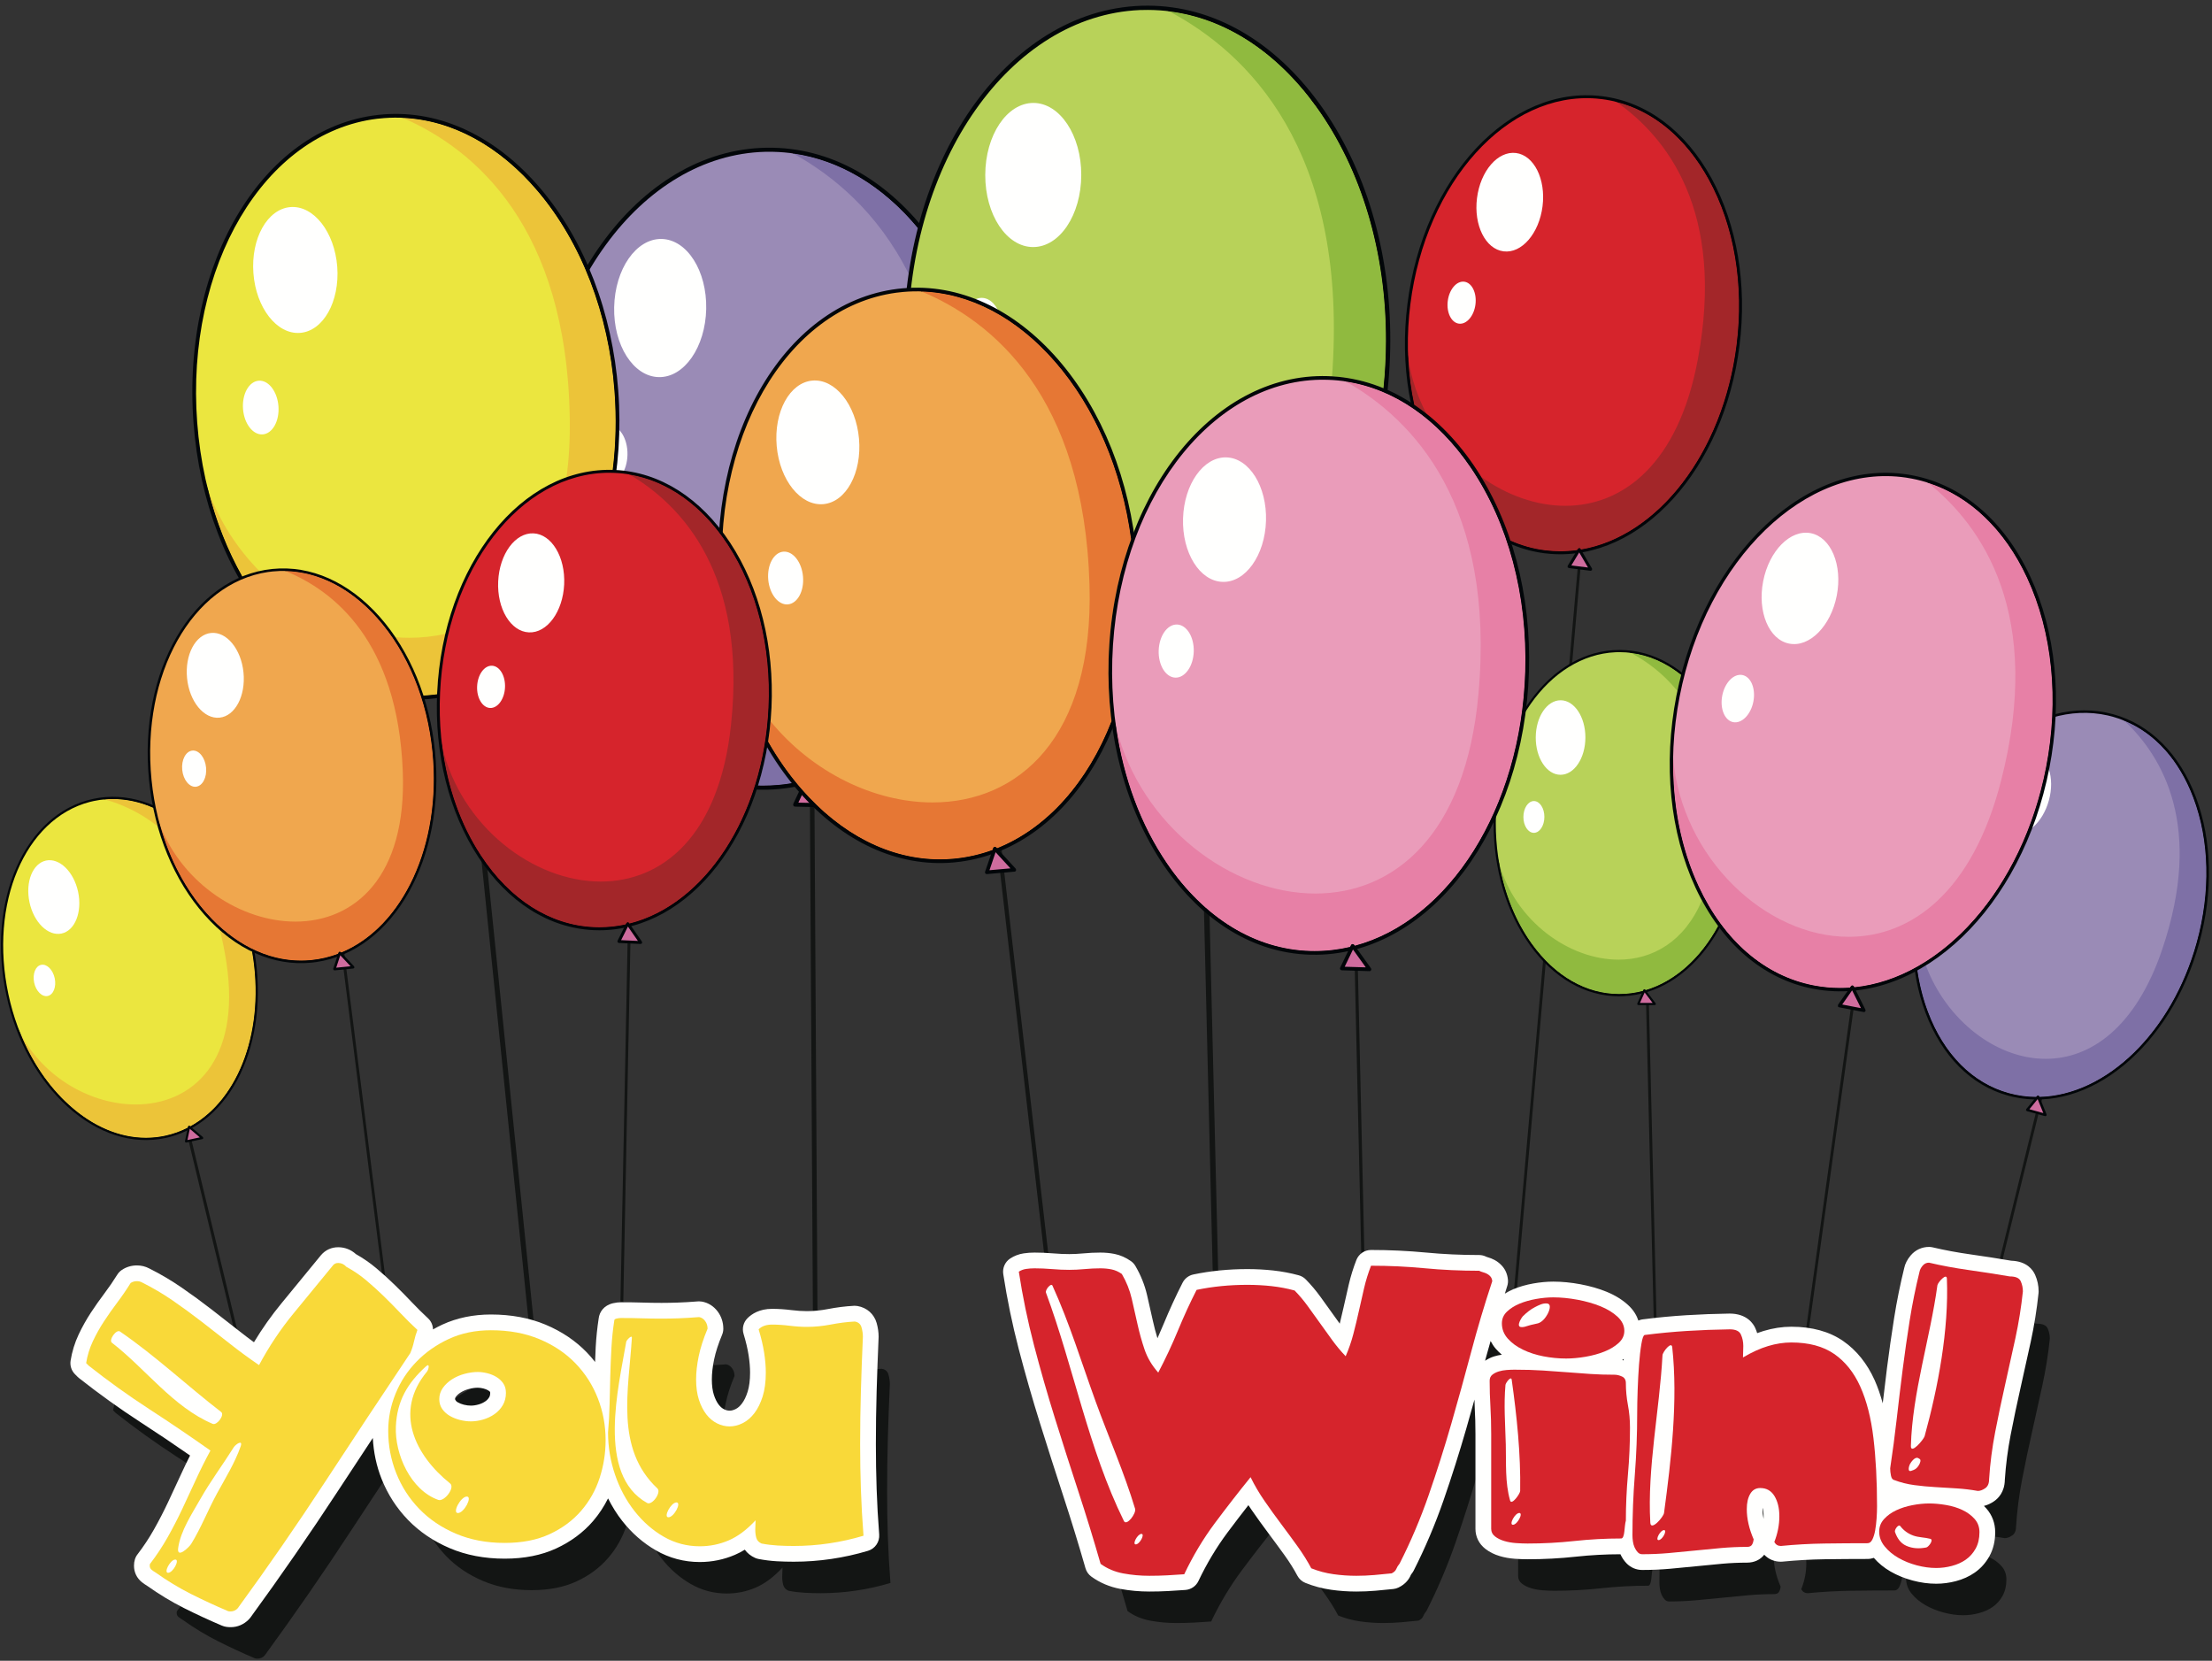 <?xml version="1.0" encoding="UTF-8"?>
<svg width="365px" height="274px" viewBox="0 0 365 274" version="1.1" xmlns="http://www.w3.org/2000/svg" xmlns:xlink="http://www.w3.org/1999/xlink">
    <rect x="0" y="0" width="365" height="274" fill="#333333" stroke="none"/>
    <!-- Generator: Sketch 49.3 (51167) - http://www.bohemiancoding.com/sketch -->
    <title>8706</title>
    <desc>Created with Sketch.</desc>
    <defs></defs>
    <g id="Page-1" stroke="none" stroke-width="1" fill="none" fill-rule="evenodd">
        <g id="8706" transform="translate(0, -10)">
            <polyline id="Fill-1" fill="#131514" points="46.423 259.632 45.944 259.747 30.874 197.2 31.352 197.085 46.423 259.632"></polyline>
            <path d="M41.501,165.471 C44.77,180.824 38.4,195.195 27.272,197.575 C16.147,199.952 4.478,189.434 1.208,174.08 C-2.061,158.724 4.308,144.354 15.434,141.979 C26.561,139.599 38.232,150.117 41.501,165.471" id="Fill-2" fill="#EBE63F"></path>
            <path d="M14.803,142.312 C4.09,145.119 -1.802,159.055 1.386,174.042 C2.958,181.43 6.519,187.928 11.417,192.339 C16.298,196.737 21.915,198.534 27.235,197.393 C38.366,195.01 44.581,180.805 41.32,165.51 C39.747,158.12 36.185,151.622 31.291,147.209 C26.415,142.811 20.794,141.017 15.472,142.155 C15.247,142.201 15.024,142.253 14.803,142.312 M27.997,197.587 C27.771,197.647 27.544,197.7 27.312,197.753 C21.87,198.915 16.144,197.087 11.171,192.612 C6.222,188.145 2.618,181.583 1.032,174.118 C-2.269,158.626 4.071,144.212 15.397,141.799 C20.836,140.638 26.567,142.463 31.54,146.937 C36.487,151.403 40.09,157.968 41.679,165.432 C44.909,180.61 38.903,194.73 27.997,197.587" id="Fill-3" fill="#020609"></path>
            <path d="M12.889,157.143 C13.594,160.471 12.376,163.548 10.157,164.02 C7.943,164.493 5.571,162.182 4.866,158.86 C4.159,155.532 5.378,152.456 7.595,151.98 C9.81,151.509 12.18,153.822 12.889,157.143" id="Fill-4" fill="#FFFFFE"></path>
            <path d="M9.026,171.389 C9.329,172.808 8.811,174.12 7.875,174.323 C6.944,174.522 5.937,173.534 5.637,172.116 C5.337,170.696 5.85,169.384 6.784,169.186 C7.719,168.987 8.724,169.975 9.026,171.389" id="Fill-5" fill="#FFFFFE"></path>
            <polyline id="Fill-6" fill="#CF6C9E" points="31.204 195.903 30.696 198.322 33.374 197.754 31.204 195.903"></polyline>
            <path d="M30.933,198.089 L32.971,197.651 L31.321,196.239 L30.933,198.089 M33.421,197.928 L33.413,197.928 L30.738,198.499 L30.569,198.456 L30.517,198.288 L31.03,195.862 L31.145,195.729 L31.323,195.763 L33.487,197.614 L33.548,197.797 L33.421,197.928" id="Fill-7" fill="#020609"></path>
            <path d="M24.075,197.728 C19.738,197.728 15.34,195.873 11.417,192.339 C8.005,189.267 5.243,185.183 3.349,180.491 C7.318,187.949 15.175,192.222 22.386,192.222 C31.65,192.221 39.847,185.169 37.355,168.763 C37.068,166.874 36.708,165.113 36.284,163.47 C37.974,164.952 39.762,166.143 41.614,167.029 C43.812,179.709 39.53,191.385 31.41,195.838 L31.323,195.763 L31.145,195.729 L31.03,195.862 L30.988,196.061 C29.812,196.66 28.558,197.11 27.235,197.393 C26.191,197.617 25.135,197.728 24.075,197.728 M26.02,146.334 C23.076,143.996 19.991,142.65 17.263,141.883 C17.719,141.842 18.175,141.822 18.632,141.822 C20.856,141.822 23.095,142.308 25.278,143.258 C25.49,144.3 25.738,145.327 26.02,146.334" id="Fill-8" fill="#ECC439"></path>
            <path d="M24.103,197.908 C15.175,197.908 6.442,190.125 2.5,178.703 C2.759,179.318 3.042,179.913 3.349,180.491 C5.243,185.183 8.005,189.267 11.417,192.339 C15.34,195.873 19.738,197.728 24.075,197.728 C25.135,197.728 26.191,197.617 27.235,197.393 C28.558,197.11 29.812,196.66 30.988,196.061 L30.941,196.282 C29.788,196.862 28.562,197.299 27.272,197.575 C26.218,197.8 25.16,197.909 24.103,197.908 M31.551,195.958 L31.41,195.838 C39.53,191.385 43.812,179.709 41.614,167.029 C41.681,167.061 41.749,167.093 41.817,167.125 C43.953,179.759 39.609,191.45 31.551,195.958 M25.278,143.258 C23.095,142.308 20.856,141.822 18.632,141.822 C18.175,141.822 17.719,141.842 17.263,141.883 C17.105,141.839 16.948,141.796 16.792,141.756 C17.399,141.682 18.006,141.646 18.613,141.646 C20.858,141.646 23.09,142.138 25.237,143.056 C25.251,143.123 25.265,143.191 25.278,143.258" id="Fill-9" fill="#020509"></path>
            <path d="M30.941,196.282 L30.988,196.061 L31.03,195.862 L31.145,195.729 L31.323,195.763 L31.41,195.838 L31.551,195.958 C31.35,196.07 31.147,196.178 30.941,196.282" id="Fill-10" fill="#020509"></path>
            <polyline id="Fill-11" fill="#131514" points="134.93 233.452 134.175 233.456 133.592 134.377 134.348 134.369 134.93 233.452"></polyline>
            <path d="M164.592,88.102 C163.994,117.158 146.426,140.373 125.356,139.947 C104.287,139.531 87.702,115.633 88.311,86.568 C88.915,57.499 106.474,34.285 127.542,34.711 C148.611,35.13 165.197,59.036 164.592,88.102" id="Fill-12" fill="#9A8BB6"></path>
            <path d="M126.266,35.046 C105.758,35.573 89.238,58.207 88.642,86.57 C88.354,100.555 92.021,113.779 98.99,123.807 C105.922,133.798 115.293,139.416 125.365,139.614 C146.443,140.025 163.66,117.046 164.252,88.09 C164.544,74.104 160.871,60.88 153.914,50.852 C146.986,40.862 137.612,35.248 127.538,35.046 C127.107,35.034 126.689,35.034 126.266,35.046 M126.658,140.286 C126.227,140.298 125.791,140.295 125.354,140.291 C115.052,140.083 105.496,134.364 98.429,124.192 C91.396,114.046 87.677,100.69 87.972,86.558 C88.58,57.233 106.109,33.93 127.551,34.374 C137.85,34.582 147.416,40.297 154.484,50.468 C161.508,60.613 165.228,73.974 164.93,88.103 C164.338,116.829 147.528,139.748 126.658,140.286" id="Fill-13" fill="#020609"></path>
            <path d="M116.53,60.976 C116.396,67.274 112.9,72.306 108.705,72.218 C104.508,72.136 101.208,66.964 101.341,60.674 C101.479,54.375 104.974,49.346 109.169,49.425 C113.365,49.514 116.662,54.684 116.53,60.976" id="Fill-14" fill="#FFFFFE"></path>
            <path d="M103.539,85.025 C103.486,87.712 101.997,89.855 100.22,89.826 C98.465,89.789 97.067,87.579 97.122,84.9 C97.185,82.213 98.661,80.067 100.433,80.101 C102.202,80.142 103.594,82.347 103.539,85.025" id="Fill-15" fill="#FFFFFE"></path>
            <polyline id="Fill-16" fill="#CF6C9E" points="133.15 138.598 131.213 142.756 136.276 142.86 133.15 138.598"></polyline>
            <path d="M131.738,142.424 L135.603,142.504 L133.217,139.257 L131.738,142.424 M136.285,143.194 L136.273,143.188 L131.211,143.084 C131.092,143.088 130.986,143.036 130.93,142.938 C130.866,142.835 130.854,142.722 130.902,142.61 L132.858,138.46 C132.899,138.356 133.003,138.281 133.124,138.268 C133.252,138.265 133.357,138.307 133.424,138.401 L136.55,142.655 C136.624,142.756 136.632,142.904 136.576,143.01 C136.525,143.123 136.416,143.191 136.285,143.194" id="Fill-17" fill="#020609"></path>
            <path d="M125.922,139.62 C125.737,139.62 125.55,139.618 125.365,139.614 C125.272,139.613 125.178,139.61 125.085,139.607 C125.71,137.593 126.216,135.491 126.59,133.318 C127.819,135.41 129.175,137.385 130.652,139.222 C129.103,139.485 127.523,139.62 125.922,139.62" id="Fill-18" fill="#7E70A6"></path>
            <path d="M125.927,139.953 C125.737,139.953 125.547,139.951 125.356,139.947 C125.231,139.945 125.106,139.942 124.981,139.937 C125.016,139.828 125.051,139.718 125.085,139.607 C125.178,139.61 125.272,139.613 125.365,139.614 C125.55,139.618 125.737,139.62 125.922,139.62 C127.523,139.62 129.103,139.485 130.652,139.222 C130.73,139.319 130.809,139.416 130.887,139.512 C129.261,139.803 127.606,139.953 125.927,139.953" id="Fill-19" fill="#010509"></path>
            <path d="M149.931,55.17 C144.864,45.039 137.457,38.948 130.871,35.313 C138.539,36.392 145.669,40.651 151.451,47.607 C150.821,50.052 150.31,52.578 149.931,55.17" id="Fill-20" fill="#7E70A6"></path>
            <path d="M151.451,47.607 C145.669,40.651 138.539,36.392 130.871,35.313 C130.607,35.167 130.344,35.025 130.082,34.887 C138.289,35.798 145.711,40.289 151.553,47.218 C151.519,47.347 151.485,47.477 151.451,47.607" id="Fill-21" fill="#010509"></path>
            <polyline id="Fill-22" fill="#131514" points="201.505 240.215 200.604 240.237 197.745 122.222 198.647 122.199 201.505 240.215"></polyline>
            <path d="M229.061,66.254 C228.986,96.572 211.114,121.117 189.134,121.083 C167.159,121.049 149.403,96.437 149.479,66.118 C149.553,35.792 167.42,11.248 189.398,11.286 C211.38,11.323 229.136,35.93 229.061,66.254" id="Fill-23" fill="#B8D259"></path>
            <path d="M188.07,11.659 C166.696,12.604 149.902,36.523 149.826,66.111 C149.793,80.704 153.875,94.426 161.325,104.75 C168.753,115.034 178.632,120.712 189.138,120.728 C211.123,120.752 228.638,96.46 228.703,66.253 C228.741,51.659 224.658,37.942 217.214,27.616 C209.794,17.33 199.909,11.654 189.398,11.639 C188.958,11.634 188.52,11.64 188.07,11.659 M190.495,121.404 C190.048,121.423 189.597,121.433 189.138,121.434 C178.388,121.415 168.316,115.635 160.748,105.162 C153.224,94.714 149.092,80.856 149.129,66.112 C149.199,35.519 167.04,10.88 189.396,10.935 C200.151,10.953 210.23,16.731 217.797,27.204 C225.317,37.648 229.453,51.511 229.413,66.251 C229.338,96.22 212.249,120.444 190.495,121.404" id="Fill-24" fill="#020609"></path>
            <path d="M178.418,38.884 C178.401,45.459 174.849,50.773 170.466,50.761 C166.094,50.755 162.557,45.426 162.576,38.863 C162.591,32.294 166.146,26.98 170.528,26.982 C174.895,26.995 178.438,32.325 178.418,38.884" id="Fill-25" fill="#FFFFFE"></path>
            <path d="M165.329,64.215 C165.327,67.019 163.812,69.283 161.964,69.286 C160.13,69.282 158.627,67.008 158.635,64.208 C158.647,61.406 160.143,59.137 161.998,59.142 C163.845,59.15 165.34,61.421 165.329,64.215" id="Fill-26" fill="#FFFFFE"></path>
            <polyline id="Fill-27" fill="#CF6C9E" points="197.239 119.525 195.296 123.891 200.584 123.901 197.239 119.525"></polyline>
            <path d="M195.836,123.539 L199.868,123.546 L197.322,120.209 L195.836,123.539 M200.599,124.254 L200.584,124.247 L195.298,124.236 C195.177,124.242 195.065,124.182 195.001,124.086 C194.936,123.984 194.922,123.86 194.967,123.748 L196.93,119.38 C196.969,119.269 197.075,119.188 197.193,119.176 C197.334,119.17 197.445,119.216 197.515,119.31 L200.857,123.688 C200.937,123.79 200.95,123.939 200.89,124.057 C200.839,124.172 200.73,124.247 200.599,124.254" id="Fill-28" fill="#020609"></path>
            <path d="M228.293,74.047 C225.571,72.921 222.725,72.258 219.802,72.088 C219.835,71.659 219.865,71.223 219.892,70.785 C222.132,34.606 205.923,18.745 192.897,11.855 C202.088,12.98 210.623,18.479 217.214,27.616 C224.658,37.942 228.741,51.659 228.703,66.253 C228.697,68.9 228.558,71.502 228.293,74.047" id="Fill-29" fill="#90BA3F"></path>
            <path d="M228.629,74.188 C228.517,74.14 228.405,74.093 228.293,74.047 C228.558,71.502 228.697,68.9 228.703,66.253 C228.741,51.659 224.658,37.942 217.214,27.616 C210.623,18.479 202.088,12.98 192.897,11.855 C192.614,11.705 192.333,11.56 192.054,11.419 C212.787,13.339 229.136,37.162 229.061,66.254 C229.054,68.948 228.907,71.598 228.629,74.188" id="Fill-30" fill="#020507"></path>
            <polyline id="Fill-31" fill="#131514" points="249.377 233.26 248.913 233.215 260.416 102.809 260.879 102.854 249.377 233.26"></polyline>
            <path d="M286.796,66.982 C284.192,87.673 269.922,102.923 254.921,101.047 C239.922,99.171 229.875,80.876 232.48,60.181 C235.089,39.487 249.354,24.239 264.352,26.117 C279.354,27.993 289.4,46.289 286.796,66.982" id="Fill-32" fill="#D6242C"></path>
            <path d="M263.416,26.26 C248.747,25.103 235.267,40.015 232.72,60.21 C231.465,70.167 233.094,79.88 237.312,87.552 C241.515,95.2 247.781,99.909 254.952,100.805 C269.96,102.675 283.963,87.566 286.553,66.953 C287.808,56.991 286.179,47.283 281.965,39.608 C277.766,31.959 271.501,27.254 264.324,26.357 C264.019,26.316 263.72,26.284 263.416,26.26 M255.825,101.382 C255.514,101.357 255.205,101.322 254.892,101.286 C247.559,100.369 241.168,95.573 236.884,87.785 C232.626,80.021 230.973,70.213 232.24,60.151 C234.869,39.273 249.121,23.955 264.386,25.876 C271.718,26.796 278.112,31.59 282.396,39.375 C286.649,47.141 288.304,56.952 287.036,67.011 C284.461,87.463 270.755,102.559 255.825,101.382" id="Fill-33" fill="#020609"></path>
            <path d="M254.533,44.034 C253.967,48.518 251.094,51.847 248.103,51.469 C245.118,51.096 243.15,47.159 243.719,42.682 C244.285,38.198 247.157,34.872 250.147,35.242 C253.131,35.62 255.096,39.557 254.533,44.034" id="Fill-34" fill="#FFFFFE"></path>
            <path d="M243.465,60.223 C243.224,62.134 242.001,63.554 240.739,63.399 C239.486,63.241 238.651,61.562 238.894,59.653 C239.139,57.739 240.354,56.318 241.615,56.476 C242.874,56.636 243.703,58.313 243.465,60.223" id="Fill-35" fill="#FFFFFE"></path>
            <polyline id="Fill-36" fill="#CF6C9E" points="260.583 100.666 258.892 103.482 262.498 103.935 260.583 100.666"></polyline>
            <path d="M259.287,103.289 L262.037,103.632 L260.583,101.14 L259.287,103.289 M262.479,104.178 L262.47,104.173 L258.863,103.719 L258.674,103.592 L258.679,103.358 L260.384,100.54 L260.585,100.423 C260.681,100.431 260.751,100.474 260.793,100.542 L262.703,103.812 L262.695,104.067 L262.479,104.178" id="Fill-37" fill="#020609"></path>
            <path d="M257.468,100.962 C256.634,100.962 255.794,100.91 254.952,100.805 C252.976,100.558 251.069,100.022 249.255,99.214 C248.003,95.449 246.381,91.91 244.411,88.678 C248.633,91.704 253.5,93.45 258.285,93.45 C267.765,93.449 276.932,86.602 280.157,69.301 C284.731,44.791 275.002,32.598 266.691,26.798 C272.874,28.34 278.234,32.813 281.965,39.608 C286.179,47.283 287.808,56.991 286.553,66.953 C284.308,84.821 273.488,98.553 260.871,100.676 L260.793,100.542 C260.751,100.474 260.681,100.431 260.585,100.423 L260.384,100.54 L260.243,100.772 C259.326,100.897 258.4,100.962 257.468,100.962 M235.364,78.239 C234.705,77.717 234.035,77.228 233.352,76.77 C232.824,74.318 232.494,71.774 232.367,69.173 C232.872,72.42 233.915,75.469 235.364,78.239" id="Fill-38" fill="#A32629"></path>
            <path d="M257.425,101.203 C256.594,101.203 255.758,101.152 254.921,101.047 C252.976,100.803 251.116,100.282 249.354,99.516 C249.322,99.416 249.288,99.314 249.255,99.214 C251.069,100.022 252.976,100.558 254.952,100.805 C255.794,100.91 256.634,100.962 257.468,100.962 C258.4,100.962 259.326,100.897 260.243,100.772 L260.089,101.028 C259.207,101.144 258.319,101.203 257.425,101.203 M260.995,100.888 L260.871,100.676 C273.488,98.553 284.308,84.821 286.553,66.953 C287.808,56.991 286.179,47.283 281.965,39.608 C278.234,32.813 272.874,28.34 266.691,26.798 C266.512,26.673 266.333,26.551 266.155,26.431 C280.144,29.489 289.297,47.13 286.796,66.982 C284.548,84.849 273.601,98.659 260.995,100.888 M233.352,76.77 C233.265,76.711 233.178,76.653 233.09,76.595 C232.421,73.412 232.071,70.037 232.08,66.546 C232.136,67.434 232.232,68.311 232.367,69.173 C232.494,71.774 232.824,74.318 233.352,76.77" id="Fill-39" fill="#010408"></path>
            <path d="M260.089,101.028 L260.243,100.772 L260.384,100.54 L260.585,100.423 C260.681,100.431 260.751,100.474 260.793,100.542 L260.871,100.676 L260.995,100.888 C260.694,100.941 260.391,100.988 260.089,101.028" id="Fill-40" fill="#010408"></path>
            <polyline id="Fill-41" fill="#131514" points="88.61 233.372 87.782 233.457 76.707 125.223 77.534 125.138 88.61 233.372"></polyline>
            <path d="M101.712,74.459 C103.708,100.928 89.776,123.568 70.587,125.034 C51.405,126.496 34.232,106.222 32.234,79.751 C30.237,53.276 44.169,30.637 63.353,29.18 C82.538,27.714 99.712,47.986 101.712,74.459" id="Fill-42" fill="#EBE63F"></path>
            <path d="M62.22,29.594 C43.63,31.871 30.597,53.89 32.542,79.725 C33.501,92.465 37.995,104.164 45.204,112.663 C52.385,121.14 61.394,125.425 70.566,124.722 C89.761,123.249 103.397,100.853 101.398,74.483 C100.438,61.741 95.941,50.044 88.741,41.539 C81.565,33.064 72.554,28.783 63.376,29.485 C62.988,29.511 62.604,29.547 62.22,29.594 M71.8,125.218 C71.406,125.266 71.013,125.303 70.614,125.339 C61.23,126.052 52.048,121.693 44.729,113.066 C37.448,104.459 32.897,92.644 31.931,79.774 C29.913,53.065 43.804,30.346 63.331,28.87 C72.71,28.157 81.901,32.515 89.22,41.14 C96.497,49.747 101.046,61.566 102.016,74.434 C103.988,100.6 90.724,122.901 71.8,125.218" id="Fill-43" fill="#020609"></path>
            <path d="M55.649,54.015 C56.076,59.753 53.338,64.633 49.513,64.921 C45.695,65.212 42.243,60.801 41.814,55.073 C41.386,49.337 44.124,44.458 47.946,44.163 C51.765,43.876 55.214,48.289 55.649,54.015" id="Fill-44" fill="#FFFFFE"></path>
            <path d="M45.946,77.015 C46.134,79.462 44.968,81.541 43.352,81.669 C41.747,81.792 40.282,79.907 40.101,77.464 C39.921,75.016 41.077,72.935 42.689,72.812 C44.3,72.693 45.761,74.575 45.946,77.015" id="Fill-45" fill="#FFFFFE"></path>
            <polyline id="Fill-46" fill="#CF6C9E" points="77.555 123.122 76.156 127.063 80.773 126.716 77.555 123.122"></polyline>
            <path d="M76.605,126.724 L80.12,126.451 L77.675,123.711 L76.605,126.724 M80.812,127.022 L80.798,127.017 L76.187,127.367 C76.079,127.38 75.978,127.338 75.914,127.257 C75.849,127.172 75.826,127.064 75.861,126.961 L77.274,123.016 C77.304,122.92 77.391,122.84 77.495,122.817 C77.615,122.802 77.717,122.838 77.787,122.916 L80.993,126.507 C81.073,126.592 81.095,126.722 81.054,126.828 C81.015,126.934 80.921,127.008 80.812,127.022" id="Fill-47" fill="#020609"></path>
            <path d="M69.879,124.766 C68.748,121.255 67.187,118.002 65.252,115.131 C66.027,115.194 66.8,115.225 67.57,115.225 C69.579,115.225 71.564,115.01 73.486,114.567 C72.755,117.638 72.292,120.878 72.136,124.235 C72.131,124.342 72.126,124.449 72.122,124.556 C71.608,124.627 71.089,124.682 70.566,124.722 C70.337,124.74 70.108,124.754 69.879,124.766 M93.474,88.742 C93.883,85.782 94.073,82.552 94.016,79.035 C93.508,47.304 78.28,34.562 66.44,29.435 C74.542,29.791 82.367,34.01 88.741,41.539 C95.941,50.044 100.438,61.741 101.398,74.483 C101.739,78.974 101.626,83.348 101.109,87.524 C100.912,87.518 100.716,87.516 100.519,87.516 C98.093,87.516 95.732,87.941 93.474,88.742" id="Fill-48" fill="#ECC439"></path>
            <path d="M69.977,125.073 C69.945,124.97 69.912,124.867 69.879,124.766 C70.108,124.754 70.337,124.74 70.566,124.722 C71.089,124.682 71.608,124.627 72.122,124.556 C72.118,124.661 72.114,124.767 72.11,124.872 C71.606,124.941 71.099,124.995 70.587,125.034 C70.384,125.049 70.18,125.062 69.977,125.073 M101.402,87.535 C101.305,87.53 101.206,87.527 101.109,87.524 C101.626,83.348 101.739,78.974 101.398,74.483 C100.438,61.741 95.941,50.044 88.741,41.539 C82.367,34.01 74.542,29.791 66.44,29.435 C66.185,29.324 65.931,29.217 65.679,29.114 C83.903,29.38 99.795,49.061 101.712,74.459 C102.051,78.956 101.93,83.343 101.402,87.535" id="Fill-49" fill="#020509"></path>
            <path d="M39.968,105.11 C37.549,100.82 35.662,96.056 34.371,90.984 C36.264,96.095 39.212,100.562 42.804,104.217 C41.832,104.436 40.885,104.736 39.968,105.11" id="Fill-50" fill="#ECC439"></path>
            <path d="M39.704,105.22 C36.828,100.098 34.636,94.2 33.352,87.79 C33.646,88.882 33.986,89.945 34.371,90.984 C35.662,96.056 37.549,100.82 39.968,105.11 C39.88,105.146 39.792,105.183 39.704,105.22" id="Fill-51" fill="#020509"></path>
            <polyline id="Fill-52" fill="#131514" points="64.131 225.103 63.669 225.162 56.019 164.596 56.481 164.536 64.131 225.103"></polyline>
            <path d="M71.576,134.007 C73.35,151.825 64.312,167.319 51.392,168.61 C38.474,169.907 26.568,156.508 24.801,138.684 C23.03,120.858 32.063,105.365 44.982,104.074 C57.901,102.78 69.806,116.183 71.576,134.007" id="Fill-53" fill="#F0A74E"></path>
            <path d="M44.226,104.374 C31.72,106.206 23.28,121.267 25.004,138.661 C25.858,147.236 29.073,155.057 34.073,160.678 C39.052,166.279 45.196,169.026 51.372,168.407 C64.296,167.106 73.137,151.781 71.368,134.026 C70.516,125.448 67.296,117.63 62.302,112.007 C57.328,106.406 51.181,103.662 45.005,104.28 C44.74,104.304 44.484,104.336 44.226,104.374 M52.212,168.721 C51.95,168.76 51.683,168.79 51.415,168.821 C45.097,169.452 38.831,166.657 33.76,160.956 C28.712,155.266 25.452,147.37 24.593,138.703 C22.806,120.72 31.814,105.174 44.962,103.868 C51.277,103.237 57.55,106.029 62.623,111.73 C67.665,117.419 70.925,125.318 71.782,133.984 C73.534,151.599 64.939,166.856 52.212,168.721" id="Fill-54" fill="#020609"></path>
            <path d="M40.179,120.952 C40.56,124.814 38.792,128.15 36.22,128.405 C33.648,128.664 31.247,125.743 30.866,121.886 C30.485,118.022 32.255,114.688 34.825,114.428 C37.399,114.173 39.796,117.094 40.179,120.952" id="Fill-55" fill="#FFFFFE"></path>
            <path d="M34.001,136.62 C34.169,138.267 33.415,139.687 32.327,139.8 C31.249,139.907 30.231,138.659 30.068,137.014 C29.907,135.367 30.654,133.945 31.741,133.835 C32.825,133.731 33.839,134.977 34.001,136.62" id="Fill-56" fill="#FFFFFE"></path>
            <polyline id="Fill-57" fill="#CF6C9E" points="56.06 167.212 55.181 169.897 58.285 169.587 56.06 167.212"></polyline>
            <path d="M55.477,169.656 L57.847,169.42 L56.149,167.608 L55.477,169.656 M58.315,169.792 L58.308,169.788 L55.203,170.098 L55.021,170.029 L54.981,169.831 L55.87,167.148 L56.019,167.01 L56.214,167.071 L58.438,169.442 L58.479,169.659 L58.315,169.792" id="Fill-58" fill="#020609"></path>
            <path d="M49.658,168.493 C44.068,168.492 38.59,165.76 34.073,160.678 C30.593,156.766 27.978,151.789 26.422,146.233 C30.307,155.999 39.913,162.053 48.748,162.052 C58.417,162.05 67.163,154.795 66.46,137.215 C65.609,115.816 55.131,107.464 47.062,104.198 C52.532,104.307 57.881,107.029 62.302,112.007 C67.296,117.63 70.516,125.448 71.368,134.026 C72.901,149.416 66.463,162.979 56.305,167.168 L56.214,167.071 L56.019,167.01 L55.87,167.148 L55.797,167.368 C54.387,167.899 52.909,168.252 51.372,168.407 C50.8,168.464 50.228,168.493 49.658,168.493" id="Fill-59" fill="#E67734"></path>
            <path d="M49.671,168.696 C38.772,168.695 28.902,158.382 25.681,144.09 C25.897,144.822 26.145,145.537 26.422,146.233 C27.978,151.789 30.593,156.766 34.073,160.678 C38.59,165.76 44.068,168.492 49.658,168.493 C50.228,168.493 50.8,168.464 51.372,168.407 C52.909,168.252 54.387,167.899 55.797,167.368 L55.718,167.607 C54.335,168.12 52.89,168.46 51.392,168.61 C50.816,168.668 50.242,168.696 49.671,168.696 M56.446,167.318 L56.305,167.168 C66.463,162.979 72.901,149.416 71.368,134.026 C70.516,125.448 67.296,117.63 62.302,112.007 C57.881,107.029 52.532,104.307 47.062,104.198 C46.889,104.128 46.718,104.06 46.548,103.995 C46.601,103.995 46.653,103.995 46.706,103.995 C58.94,103.995 69.887,116.978 71.576,134.007 C73.108,149.394 66.576,163.047 56.446,167.318" id="Fill-60" fill="#020407"></path>
            <path d="M55.718,167.607 L55.797,167.368 L55.87,167.148 L56.019,167.01 L56.214,167.071 L56.305,167.168 L56.446,167.318 C56.205,167.42 55.963,167.516 55.718,167.607" id="Fill-61" fill="#020407"></path>
            <polyline id="Fill-62" fill="#131514" points="175.013 234.489 174.337 234.565 164.139 146.211 164.813 146.129 175.013 234.489"></polyline>
            <path d="M187.284,101.891 C189.589,127.877 176.178,150.307 157.335,151.986 C138.495,153.672 121.36,133.968 119.064,107.972 C116.765,81.975 130.165,59.545 149.006,57.866 C167.849,56.184 184.983,75.895 187.284,101.891" id="Fill-63" fill="#F0A74E"></path>
            <path d="M147.899,58.291 C129.651,60.765 117.121,82.575 119.36,107.942 C120.471,120.449 125.034,131.893 132.229,140.159 C139.395,148.397 148.304,152.495 157.312,151.689 C176.159,149.996 189.279,127.809 186.979,101.914 C185.872,89.404 181.302,77.964 174.116,69.694 C166.957,61.457 158.044,57.362 149.037,58.166 C148.651,58.198 148.277,58.239 147.899,58.291 M158.53,152.161 C158.147,152.214 157.757,152.254 157.365,152.293 C148.151,153.113 139.067,148.944 131.769,140.559 C124.503,132.191 119.878,120.637 118.763,107.997 C116.44,81.771 129.806,59.264 148.979,57.565 C158.19,56.745 167.284,60.911 174.588,69.296 C181.845,77.663 186.471,89.222 187.584,101.859 C189.858,127.549 177.099,149.644 158.53,152.161" id="Fill-64" fill="#020609"></path>
            <path d="M141.744,82.379 C142.239,88.013 139.613,92.845 135.86,93.176 C132.11,93.512 128.659,89.22 128.163,83.595 C127.67,77.959 130.299,73.13 134.048,72.791 C137.804,72.461 141.247,76.753 141.744,82.379" id="Fill-65" fill="#FFFFFE"></path>
            <path d="M132.501,105.109 C132.718,107.511 131.599,109.568 130.013,109.716 C128.44,109.855 126.976,108.021 126.765,105.622 C126.558,103.219 127.667,101.16 129.25,101.017 C130.832,100.882 132.29,102.714 132.501,105.109" id="Fill-66" fill="#FFFFFE"></path>
            <polyline id="Fill-67" fill="#CF6C9E" points="164.159 150.021 162.835 153.92 167.364 153.517 164.159 150.021"></polyline>
            <path d="M163.273,153.573 L166.728,153.266 L164.282,150.601 L163.273,153.573 M167.403,153.816 L167.394,153.811 L162.864,154.213 C162.759,154.228 162.662,154.192 162.601,154.11 C162.534,154.024 162.511,153.925 162.546,153.819 L163.884,149.926 C163.911,149.83 163.995,149.752 164.101,149.728 C164.216,149.712 164.314,149.741 164.384,149.818 L167.588,153.308 C167.663,153.39 167.685,153.524 167.646,153.624 C167.61,153.728 167.52,153.8 167.403,153.816" id="Fill-68" fill="#020609"></path>
            <path d="M155.08,151.789 C146.842,151.789 138.802,147.716 132.229,140.159 C130.181,137.806 128.347,135.196 126.744,132.377 C126.913,131.273 127.05,130.148 127.15,129.011 C134.057,137.445 144.279,142.393 153.887,142.392 C167.856,142.389 180.523,131.923 179.778,106.484 C178.875,75.292 163.739,62.962 152.034,58.079 C160.003,58.324 167.753,62.373 174.116,69.694 C180.729,77.305 185.127,87.602 186.649,98.946 C184.464,104.937 183.148,111.641 182.931,118.747 C182.825,122.233 182.99,125.668 183.413,129.009 C179.504,139.013 172.836,146.636 164.515,149.961 L164.384,149.818 C164.327,149.755 164.25,149.724 164.161,149.724 C164.141,149.724 164.121,149.725 164.101,149.728 C163.995,149.752 163.911,149.83 163.884,149.926 L163.774,150.244 C161.712,150.997 159.552,151.488 157.312,151.689 C156.567,151.756 155.823,151.789 155.08,151.789" id="Fill-69" fill="#E67734"></path>
            <path d="M155.098,152.086 C143.867,152.085 133.441,144.567 126.674,132.816 C126.698,132.669 126.721,132.524 126.744,132.377 C128.347,135.196 130.181,137.806 132.229,140.159 C138.802,147.716 146.842,151.789 155.08,151.789 C155.823,151.789 156.567,151.756 157.312,151.689 C159.552,151.488 161.712,150.997 163.774,150.244 L163.655,150.592 C161.632,151.318 159.52,151.792 157.335,151.986 C156.585,152.053 155.841,152.086 155.098,152.086 M164.719,150.184 L164.515,149.961 C172.836,146.636 179.504,139.013 183.413,129.009 C183.434,129.175 183.456,129.341 183.478,129.507 C179.512,139.332 172.889,146.841 164.719,150.184 M186.649,98.946 C185.127,87.602 180.729,77.305 174.116,69.694 C167.753,62.373 160.003,58.324 152.034,58.079 C151.785,57.975 151.536,57.874 151.29,57.776 C168.347,57.802 183.551,75.154 186.874,98.34 C186.798,98.541 186.723,98.743 186.649,98.946" id="Fill-70" fill="#020407"></path>
            <path d="M163.655,150.592 L163.774,150.244 L163.884,149.926 C163.911,149.83 163.995,149.752 164.101,149.728 C164.121,149.725 164.141,149.724 164.161,149.724 C164.25,149.724 164.327,149.755 164.384,149.818 L164.515,149.961 L164.719,150.184 C164.367,150.328 164.013,150.463 163.655,150.592" id="Fill-71" fill="#020407"></path>
            <polyline id="Fill-72" fill="#131514" points="323.032 247.866 322.581 247.755 337.192 188.482 337.645 188.591 323.032 247.866"></polyline>
            <path d="M362.696,165.521 C357.952,182.787 343.953,194.002 331.432,190.566 C318.909,187.136 312.61,170.357 317.362,153.087 C322.112,135.815 336.105,124.599 348.626,128.034 C361.148,131.465 367.446,148.25 362.696,165.521" id="Fill-73" fill="#9A8BB6"></path>
            <path d="M347.813,128.042 C335.483,125.26 322.198,136.286 317.56,153.139 C315.276,161.449 315.47,169.902 318.119,176.944 C320.751,183.959 325.501,188.729 331.487,190.369 C344.016,193.796 357.769,182.67 362.495,165.463 C364.781,157.152 364.584,148.698 361.942,141.658 C359.313,134.645 354.561,129.876 348.573,128.234 C348.317,128.162 348.068,128.098 347.813,128.042 M332.158,190.965 C331.898,190.907 331.639,190.839 331.379,190.771 C325.256,189.091 320.411,184.232 317.726,177.089 C315.057,169.966 314.852,161.427 317.161,153.03 C321.952,135.606 335.941,124.332 348.683,127.835 C354.803,129.514 359.654,134.372 362.341,141.514 C365.005,148.635 365.209,157.177 362.898,165.573 C358.207,182.642 344.706,193.795 332.158,190.965" id="Fill-74" fill="#020609"></path>
            <path d="M338.083,142.061 C337.052,145.802 334.204,148.281 331.711,147.594 C329.217,146.913 328.026,143.325 329.055,139.588 C330.089,135.844 332.936,133.369 335.43,134.049 C337.923,134.737 339.111,138.323 338.083,142.061" id="Fill-75" fill="#FFFFFE"></path>
            <path d="M326.691,154.464 C326.255,156.062 325.042,157.117 323.984,156.832 C322.941,156.545 322.44,155.013 322.878,153.421 C323.32,151.826 324.526,150.766 325.58,151.054 C326.63,151.346 327.129,152.874 326.691,154.464" id="Fill-76" fill="#FFFFFE"></path>
            <polyline id="Fill-77" fill="#CF6C9E" points="336.291 190.937 334.506 193.129 337.515 193.955 336.291 190.937"></polyline>
            <path d="M334.87,193.009 L337.166,193.64 L336.231,191.34 L334.87,193.009 M337.47,194.156 L337.464,194.15 L334.455,193.324 L334.31,193.194 L334.343,192.994 L336.138,190.81 L336.325,190.736 L336.484,190.861 L337.709,193.874 L337.671,194.089 L337.47,194.156" id="Fill-78" fill="#020609"></path>
            <path d="M335.991,190.988 C334.484,190.978 332.977,190.776 331.487,190.369 C325.501,188.729 320.751,183.959 318.119,176.944 C317.307,174.785 316.725,172.492 316.375,170.113 C316.849,169.851 317.319,169.576 317.785,169.287 C321.15,178.233 329.273,184.694 337.558,184.694 C344.904,184.693 352.378,179.612 356.771,166.677 C363.661,146.4 356.882,134.842 350.524,128.897 C355.592,130.964 359.605,135.425 361.942,141.658 C364.584,148.698 364.781,157.152 362.495,165.463 C358.399,180.378 347.519,190.725 336.534,190.984 L336.484,190.861 L336.325,190.736 L336.138,190.81 L335.991,190.988" id="Fill-79" fill="#7E70A6"></path>
            <path d="M335.831,191.184 C334.356,191.166 332.884,190.964 331.432,190.566 C323.223,188.314 317.692,180.319 316.198,170.21 C316.257,170.178 316.316,170.145 316.375,170.113 C316.725,172.492 317.307,174.785 318.119,176.944 C320.751,183.959 325.501,188.729 331.487,190.369 C332.977,190.776 334.484,190.978 335.991,190.988 L335.831,191.184 M336.612,191.176 L336.534,190.984 C347.519,190.725 358.399,180.378 362.495,165.463 C364.781,157.152 364.584,148.698 361.942,141.658 C359.605,135.425 355.592,130.964 350.524,128.897 C350.388,128.77 350.253,128.645 350.117,128.523 C361.635,132.834 367.256,148.95 362.696,165.521 C358.599,180.431 347.601,190.829 336.612,191.176" id="Fill-80" fill="#010509"></path>
            <path d="M336.045,191.185 C335.974,191.185 335.902,191.185 335.831,191.184 L335.991,190.988 L336.138,190.81 L336.325,190.736 L336.484,190.861 L336.612,191.176 C336.424,191.182 336.234,191.185 336.045,191.185" id="Fill-81" fill="#010509"></path>
            <polyline id="Fill-82" fill="#131514" points="273.543 235.797 273.077 235.808 271.599 174.782 272.065 174.77 273.543 235.797"></polyline>
            <path d="M287.792,145.84 C287.754,161.518 278.512,174.211 267.146,174.193 C255.782,174.175 246.601,161.448 246.64,145.77 C246.678,130.088 255.917,117.396 267.282,117.416 C278.649,117.435 287.831,130.16 287.792,145.84" id="Fill-83" fill="#B8D259"></path>
            <path d="M266.596,117.609 C255.543,118.097 246.858,130.466 246.819,145.767 C246.802,153.313 248.913,160.409 252.766,165.747 C256.606,171.065 261.715,174.001 267.147,174.009 C278.517,174.022 287.573,161.46 287.607,145.839 C287.627,138.293 285.516,131.2 281.666,125.86 C277.829,120.541 272.718,117.606 267.282,117.598 C267.055,117.596 266.828,117.599 266.596,117.609 M267.85,174.359 C267.618,174.369 267.385,174.374 267.147,174.375 C261.589,174.364 256.381,171.376 252.467,165.96 C248.576,160.557 246.439,153.391 246.459,145.767 C246.495,129.947 255.721,117.206 267.281,117.234 C272.843,117.244 278.055,120.232 281.968,125.647 C285.856,131.048 287.995,138.216 287.975,145.839 C287.936,161.337 279.099,173.862 267.85,174.359" id="Fill-84" fill="#020609"></path>
            <path d="M261.604,131.687 C261.596,135.087 259.759,137.835 257.492,137.829 C255.231,137.826 253.402,135.07 253.412,131.676 C253.42,128.279 255.259,125.531 257.524,125.532 C259.782,125.539 261.614,128.296 261.604,131.687" id="Fill-85" fill="#FFFFFE"></path>
            <path d="M254.836,144.786 C254.835,146.236 254.052,147.407 253.096,147.408 C252.147,147.406 251.37,146.23 251.374,144.782 C251.381,143.334 252.154,142.16 253.113,142.163 C254.068,142.167 254.842,143.341 254.836,144.786" id="Fill-86" fill="#FFFFFE"></path>
            <polyline id="Fill-87" fill="#CF6C9E" points="271.337 173.387 270.332 175.645 273.066 175.65 271.337 173.387"></polyline>
            <path d="M270.611,175.463 L272.696,175.466 L271.38,173.741 L270.611,175.463 M273.074,175.833 L273.066,175.829 L270.333,175.823 L270.18,175.746 L270.162,175.571 L271.177,173.313 L271.314,173.207 L271.479,173.276 L273.208,175.54 L273.225,175.731 L273.074,175.833" id="Fill-88" fill="#020609"></path>
            <path d="M267.165,174.009 C267.159,174.009 267.153,174.009 267.147,174.009 C261.715,174.001 256.606,171.065 252.766,165.747 C250.086,162.034 248.249,157.47 247.384,152.496 C250.089,161.98 258.89,168.33 267.084,168.329 C272.643,168.328 277.923,165.406 280.827,158.553 C281.646,160.071 282.543,161.486 283.511,162.794 C280.63,168.085 276.427,171.916 271.55,173.368 L271.479,173.276 L271.314,173.207 L271.177,173.313 L271.094,173.496 C269.825,173.833 268.511,174.009 267.165,174.009" id="Fill-89" fill="#90BA3F"></path>
            <path d="M267.169,174.193 C267.161,174.193 267.153,174.193 267.146,174.193 C256.967,174.173 248.544,163.956 246.926,150.554 C247.05,151.215 247.203,151.862 247.384,152.496 C248.249,157.47 250.086,162.034 252.766,165.747 C256.606,171.065 261.715,174.001 267.147,174.009 C267.153,174.009 267.159,174.009 267.165,174.009 C268.511,174.009 269.825,173.833 271.094,173.496 L271.002,173.702 C269.76,174.024 268.479,174.193 267.169,174.193 M271.662,173.515 L271.55,173.368 C276.427,171.916 280.63,168.085 283.511,162.794 C283.543,162.836 283.574,162.879 283.606,162.922 C280.705,168.195 276.503,172.03 271.662,173.515" id="Fill-90" fill="#020507"></path>
            <path d="M276.782,123.995 C274.381,121.039 271.62,119.047 269.091,117.71 C272.046,118.072 274.869,119.307 277.402,121.326 C277.177,122.204 276.97,123.094 276.782,123.995" id="Fill-91" fill="#90BA3F"></path>
            <path d="M277.402,121.326 C274.869,119.307 272.046,118.072 269.091,117.71 C268.945,117.632 268.8,117.558 268.655,117.485 C271.841,117.779 274.827,119.075 277.449,121.144 C277.433,121.203 277.417,121.266 277.402,121.326" id="Fill-92" fill="#020507"></path>
            <path d="M271.002,173.702 L271.094,173.496 L271.177,173.313 L271.314,173.207 L271.479,173.276 L271.55,173.368 L271.662,173.515 C271.443,173.582 271.223,173.644 271.002,173.702" id="Fill-93" fill="#020507"></path>
            <polyline id="Fill-94" fill="#131514" points="102.832 225.587 102.366 225.578 103.579 164.546 104.044 164.553 102.832 225.587"></polyline>
            <path d="M127.06,126.756 C126.091,147.586 113.064,163.912 97.962,163.221 C82.862,162.53 71.407,145.082 72.378,124.247 C73.351,103.412 86.373,87.088 101.472,87.781 C116.575,88.472 128.029,105.921 127.06,126.756" id="Fill-95" fill="#D6242C"></path>
            <path d="M100.55,87.998 C85.835,87.998 73.569,103.924 72.618,124.256 C72.15,134.281 74.538,143.836 79.347,151.153 C84.138,158.446 90.755,162.648 97.975,162.977 C113.083,163.661 125.855,147.498 126.815,126.745 C127.282,116.716 124.896,107.166 120.091,99.846 C115.304,92.551 108.688,88.352 101.463,88.023 C101.155,88.007 100.855,87.998 100.55,87.998 M98.89,163.483 C98.577,163.483 98.268,163.473 97.952,163.462 C90.569,163.124 83.821,158.845 78.938,151.419 C74.083,144.013 71.663,134.365 72.136,124.235 C73.114,103.215 86.118,86.824 101.486,87.538 C108.868,87.879 115.62,92.155 120.503,99.579 C125.354,106.987 127.774,116.637 127.302,126.765 C126.343,147.357 113.866,163.483 98.89,163.483" id="Fill-96" fill="#020609"></path>
            <path d="M93.093,106.415 C92.88,110.929 90.278,114.474 87.267,114.333 C84.262,114.196 81.99,110.426 82.205,105.918 C82.417,101.403 85.019,97.861 88.028,97.995 C91.032,98.137 93.301,101.907 93.093,106.415" id="Fill-97" fill="#FFFFFE"></path>
            <path d="M83.331,123.424 C83.241,125.348 82.134,126.86 80.864,126.805 C79.603,126.746 78.638,125.138 78.73,123.215 C78.823,121.289 79.923,119.776 81.192,119.835 C82.46,119.895 83.419,121.502 83.331,123.424" id="Fill-98" fill="#FFFFFE"></path>
            <polyline id="Fill-99" fill="#CF6C9E" points="103.577 162.396 102.112 165.337 105.743 165.504 103.577 162.396"></polyline>
            <path d="M102.491,165.112 L105.26,165.239 L103.614,162.869 L102.491,165.112 M105.743,165.749 L105.733,165.744 L102.102,165.575 L101.903,165.463 L101.89,165.229 L103.368,162.286 L103.56,162.154 C103.655,162.154 103.729,162.192 103.776,162.256 L105.937,165.366 L105.95,165.621 L105.743,165.749" id="Fill-100" fill="#020609"></path>
            <path d="M98.898,162.998 C98.592,162.998 98.283,162.991 97.975,162.977 C90.755,162.648 84.138,158.446 79.347,151.153 C75.999,146.059 73.825,139.88 72.97,133.214 C76.084,146.342 87.97,155.445 99.138,155.445 C109.194,155.444 118.667,148.062 120.624,129.588 C123.257,104.795 112.598,93.405 103.856,88.276 C110.141,89.328 115.838,93.365 120.091,99.846 C124.896,107.166 127.282,116.716 126.815,126.745 C125.982,144.736 116.277,159.276 103.864,162.383 L103.776,162.256 C103.729,162.192 103.655,162.154 103.56,162.154 L103.368,162.286 L103.247,162.528 C101.828,162.837 100.375,162.998 98.898,162.998" id="Fill-101" fill="#A32629"></path>
            <path d="M98.885,163.242 C98.579,163.242 98.27,163.235 97.962,163.221 C84.439,162.594 73.843,148.526 72.48,130.623 C72.605,131.502 72.769,132.367 72.97,133.214 C73.825,139.88 75.999,146.059 79.347,151.153 C84.138,158.446 90.755,162.648 97.975,162.977 C98.283,162.991 98.592,162.998 98.898,162.998 C100.375,162.998 101.828,162.837 103.247,162.528 L103.112,162.796 C101.73,163.09 100.318,163.243 98.885,163.242 M104.005,162.585 L103.864,162.383 C116.277,159.276 125.982,144.736 126.815,126.745 C127.282,116.716 124.896,107.166 120.091,99.846 C115.838,93.365 110.141,89.328 103.856,88.276 C103.668,88.166 103.481,88.058 103.294,87.953 C117.479,89.901 127.992,106.767 127.06,126.756 C126.223,144.744 116.397,159.373 104.005,162.585" id="Fill-102" fill="#010408"></path>
            <path d="M103.112,162.796 L103.247,162.528 L103.368,162.286 L103.56,162.154 C103.655,162.154 103.729,162.192 103.776,162.256 L103.864,162.383 L104.005,162.585 C103.709,162.662 103.411,162.732 103.112,162.796" id="Fill-103" fill="#010408"></path>
            <polyline id="Fill-104" fill="#131514" points="297.559 235.968 297.096 235.904 305.529 175.444 305.991 175.508 297.559 235.968"></polyline>
            <path d="M337.895,136.692 C333.377,159.928 316.057,176.122 299.212,172.86 C282.361,169.6 272.365,148.117 276.885,124.876 C281.404,101.634 298.715,85.441 315.564,88.706 C332.41,91.965 342.407,113.45 337.895,136.692" id="Fill-105" fill="#EA9CBA"></path>
            <path d="M314.492,88.796 C297.962,86.375 281.561,102.244 277.155,124.926 C274.979,136.11 276.09,147.233 280.284,156.242 C284.467,165.223 291.206,171.032 299.261,172.59 C316.118,175.845 333.122,159.792 337.619,136.637 C339.787,125.452 338.681,114.331 334.491,105.318 C330.314,96.338 323.572,90.531 315.512,88.973 C315.171,88.905 314.836,88.847 314.492,88.796 M300.206,173.307 C299.858,173.255 299.511,173.196 299.158,173.129 C290.92,171.536 284.045,165.621 279.785,156.477 C275.547,147.358 274.421,136.123 276.615,124.823 C281.172,101.373 298.478,85.105 315.619,88.436 C323.858,90.032 330.734,95.945 334.997,105.089 C339.227,114.206 340.358,125.443 338.159,136.74 C333.694,159.712 317.029,175.771 300.206,173.307" id="Fill-106" fill="#020609"></path>
            <path d="M303.085,108.254 C302.103,113.29 298.593,116.843 295.242,116.19 C291.886,115.543 289.958,110.934 290.937,105.905 C291.916,100.871 295.426,97.318 298.781,97.965 C302.131,98.617 304.062,103.225 303.085,108.254" id="Fill-107" fill="#FFFFFE"></path>
            <path d="M289.322,125.753 C288.904,127.902 287.413,129.415 285.992,129.144 C284.585,128.871 283.77,126.907 284.188,124.761 C284.607,122.615 286.089,121.096 287.509,121.369 C288.923,121.647 289.737,123.61 289.322,125.753" id="Fill-108" fill="#FFFFFE"></path>
            <polyline id="Fill-109" fill="#CF6C9E" points="305.653 172.859 303.52 175.923 307.568 176.71 305.653 172.859"></polyline>
            <path d="M303.983,175.731 L307.073,176.328 L305.614,173.395 L303.983,175.731 M307.529,176.979 L307.519,176.973 L303.468,176.186 C303.376,176.171 303.299,176.112 303.268,176.026 L303.291,175.766 L305.433,172.702 C305.482,172.628 305.574,172.578 305.669,172.585 C305.775,172.6 305.855,172.652 305.898,172.735 L307.812,176.583 C307.857,176.674 307.848,176.791 307.787,176.873 C307.726,176.954 307.628,176.995 307.529,176.979" id="Fill-110" fill="#020609"></path>
            <path d="M303.638,173.01 C302.184,173.009 300.721,172.872 299.261,172.59 C291.206,171.032 284.467,165.223 280.284,156.242 C277.367,149.976 275.942,142.687 276.076,135.067 C277.539,151.63 291.392,164.562 305.06,164.561 C315.31,164.56 325.458,157.286 330.194,138.816 C337.231,111.397 327.132,96.848 318.159,89.652 C325.045,91.867 330.78,97.34 334.491,105.318 C338.681,114.331 339.787,125.452 337.619,136.637 C333.721,156.708 320.428,171.443 305.977,172.892 L305.898,172.735 C305.855,172.652 305.775,172.6 305.669,172.585 C305.663,172.584 305.657,172.584 305.652,172.584 C305.563,172.584 305.479,172.632 305.433,172.702 L305.257,172.953 C304.718,172.991 304.179,173.01 303.638,173.01" id="Fill-111" fill="#E780A6"></path>
            <path d="M303.57,173.278 C302.12,173.278 300.664,173.141 299.212,172.86 C284.12,169.933 274.536,152.387 275.949,132.055 C275.945,133.071 275.988,134.076 276.076,135.067 C275.942,142.687 277.367,149.976 280.284,156.242 C284.467,165.223 291.206,171.032 299.261,172.59 C300.721,172.872 302.184,173.009 303.638,173.01 C304.179,173.01 304.718,172.991 305.257,172.953 L305.064,173.23 C304.567,173.262 304.068,173.278 303.57,173.278 M306.1,173.14 L305.977,172.892 C320.428,171.443 333.721,156.708 337.619,136.637 C339.787,125.452 338.681,114.331 334.491,105.318 C330.78,97.34 325.045,91.867 318.159,89.652 C317.966,89.497 317.774,89.346 317.582,89.198 C333.194,93.72 342.229,114.393 337.895,136.692 C333.993,156.758 320.546,171.572 306.1,173.14" id="Fill-112" fill="#020509"></path>
            <path d="M305.064,173.23 L305.257,172.953 L305.433,172.702 C305.479,172.632 305.563,172.584 305.652,172.584 C305.657,172.584 305.663,172.584 305.669,172.585 C305.775,172.6 305.855,172.652 305.898,172.735 L305.977,172.892 L306.1,173.14 C305.755,173.178 305.41,173.207 305.064,173.23" id="Fill-113" fill="#020509"></path>
            <polyline id="Fill-114" fill="#131514" points="225.582 236.453 225.064 236.464 223.524 168.909 224.04 168.897 225.582 236.453"></polyline>
            <path d="M251.992,120.814 C251.189,147.006 235.146,167.778 216.163,167.21 C197.174,166.646 182.432,144.953 183.234,118.757 C184.038,92.561 200.07,71.79 219.06,72.361 C238.044,72.924 252.788,94.619 251.992,120.814" id="Fill-115" fill="#EA9CBA"></path>
            <path d="M217.905,72.65 C199.414,72.944 184.318,93.199 183.539,118.764 C183.151,131.37 186.343,143.324 192.528,152.421 C198.695,161.489 207.091,166.637 216.168,166.906 C235.165,167.464 250.886,146.901 251.682,120.803 C252.06,108.198 248.873,96.245 242.692,87.142 C236.532,78.075 228.134,72.93 219.05,72.661 C218.665,72.648 218.289,72.644 217.905,72.65 M217.329,167.521 C216.94,167.527 216.55,167.523 216.152,167.514 C206.868,167.237 198.305,161.999 192.024,152.766 C185.772,143.557 182.544,131.483 182.931,118.747 C183.738,92.317 199.751,71.465 219.071,72.056 C228.357,72.334 236.921,77.571 243.205,86.803 C249.447,96.011 252.683,108.087 252.289,120.819 C251.497,146.711 236.147,167.221 217.329,167.521" id="Fill-116" fill="#020609"></path>
            <path d="M208.902,95.937 C208.725,101.614 205.522,106.12 201.746,106.002 C197.964,105.892 195.038,101.2 195.213,95.531 C195.387,89.858 198.59,85.352 202.371,85.462 C206.146,85.578 209.075,90.269 208.902,95.937" id="Fill-117" fill="#FFFFFE"></path>
            <path d="M196.979,117.504 C196.904,119.926 195.545,121.843 193.944,121.8 C192.357,121.753 191.118,119.752 191.193,117.333 C191.27,114.914 192.618,112.991 194.219,113.036 C195.813,113.088 197.052,115.089 196.979,117.504" id="Fill-118" fill="#FFFFFE"></path>
            <polyline id="Fill-119" fill="#CF6C9E" points="223.2 166.063 221.414 169.791 225.978 169.928 223.2 166.063"></polyline>
            <path d="M221.887,169.498 L225.368,169.6 L223.253,166.657 L221.887,169.498 M225.982,170.231 L225.97,170.227 L221.404,170.087 C221.302,170.087 221.206,170.036 221.157,169.948 C221.098,169.864 221.087,169.753 221.136,169.659 L222.932,165.93 C222.972,165.84 223.063,165.77 223.169,165.76 C223.287,165.758 223.384,165.801 223.446,165.884 L226.222,169.749 C226.287,169.84 226.297,169.968 226.246,170.069 C226.192,170.168 226.093,170.23 225.982,170.231" id="Fill-120" fill="#020609"></path>
            <path d="M216.924,166.917 C216.673,166.917 216.42,166.913 216.168,166.906 C207.091,166.637 198.695,161.489 192.528,152.421 C188.226,146.093 185.371,138.382 184.163,130.031 C188.304,146.293 203.157,157.425 217.066,157.422 C229.855,157.42 241.845,148.004 243.957,124.505 C246.768,93.297 233.146,79.198 222.063,72.932 C229.98,74.127 237.22,79.086 242.692,87.142 C248.873,96.245 252.06,108.198 251.682,120.803 C250.992,143.425 239.09,161.888 223.559,166.041 L223.446,165.884 C223.385,165.803 223.291,165.76 223.177,165.76 C223.174,165.76 223.172,165.76 223.169,165.76 C223.063,165.77 222.972,165.84 222.932,165.93 L222.784,166.236 C220.878,166.684 218.92,166.917 216.924,166.917" id="Fill-121" fill="#E780A6"></path>
            <path d="M216.924,167.221 C216.671,167.221 216.417,167.217 216.163,167.21 C199.154,166.697 185.562,149.232 183.49,126.768 C183.666,127.876 183.892,128.965 184.163,130.031 C185.371,138.382 188.226,146.093 192.528,152.421 C198.695,161.489 207.091,166.637 216.168,166.906 C216.42,166.913 216.673,166.917 216.924,166.917 C218.92,166.917 220.878,166.684 222.784,166.236 L222.622,166.573 C220.765,166.999 218.86,167.221 216.924,167.221 M223.738,166.291 L223.559,166.041 C239.09,161.888 250.992,143.425 251.682,120.803 C252.06,108.198 248.873,96.245 242.692,87.142 C237.22,79.086 229.98,74.127 222.063,72.932 C221.824,72.797 221.587,72.666 221.352,72.539 C239.213,74.703 252.76,95.682 251.992,120.814 C251.299,143.433 239.242,162.009 223.738,166.291" id="Fill-122" fill="#020509"></path>
            <path d="M222.622,166.573 L222.784,166.236 L222.932,165.93 C222.972,165.84 223.063,165.77 223.169,165.76 C223.172,165.76 223.174,165.76 223.177,165.76 C223.291,165.76 223.385,165.803 223.446,165.884 L223.559,166.041 L223.738,166.291 C223.368,166.393 222.996,166.487 222.622,166.573" id="Fill-123" fill="#020509"></path>
            <path d="M39.171,257.117 C35.841,254.763 32.477,252.483 29.08,250.281 C25.684,248.077 22.355,245.69 19.091,243.116 L18.663,242.688 C18.864,241.425 19.233,240.223 19.773,239.08 C20.311,237.936 20.925,236.839 21.614,235.788 C22.304,234.737 23.035,233.699 23.809,232.673 C24.581,231.647 25.314,230.579 26.003,229.469 C26.306,229.268 26.65,229.167 27.037,229.167 C27.341,229.167 27.617,229.235 27.87,229.37 C29.652,230.259 31.355,231.264 32.978,232.382 C34.601,233.502 36.194,234.666 37.758,235.877 C39.321,237.089 40.878,238.303 42.425,239.521 C43.972,240.741 45.561,241.905 47.192,243.016 C48.841,239.938 50.74,237.091 52.894,234.476 C55.046,231.863 57.224,229.21 59.427,226.518 C59.628,226.282 59.905,226.166 60.259,226.166 C60.78,226.166 61.226,226.376 61.596,226.796 C62.773,227.435 63.857,228.17 64.85,229.003 C65.843,229.837 66.805,230.706 67.738,231.614 C68.672,232.522 69.597,233.46 70.513,234.426 C71.43,235.393 72.367,236.322 73.325,237.214 C73.09,237.837 72.901,238.475 72.759,239.131 C72.614,239.787 72.409,240.426 72.14,241.047 C67.414,248.111 62.727,255.194 58.077,262.3 C53.427,269.406 48.622,276.353 43.661,283.149 C43.324,283.484 42.946,283.654 42.525,283.654 C42.29,283.654 42.139,283.636 42.071,283.603 C39.97,282.711 37.927,281.764 35.942,280.764 C33.958,279.765 32.023,278.59 30.14,277.247 C29.904,277.112 29.682,276.96 29.472,276.793 C29.261,276.623 29.156,276.397 29.156,276.11 C29.156,275.943 29.173,275.841 29.206,275.808 C30.267,274.428 31.229,272.975 32.095,271.445 C32.96,269.913 33.772,268.345 34.528,266.74 C35.286,265.134 36.034,263.523 36.774,261.91 C37.514,260.295 38.314,258.696 39.171,257.117" id="Fill-124" fill="#131514"></path>
            <path d="M83.29,244.15 C82.6,244.15 81.876,244.252 81.12,244.453 C80.364,244.655 79.674,244.954 79.052,245.348 C78.43,245.745 77.921,246.218 77.526,246.774 C77.13,247.329 76.933,247.951 76.933,248.64 C76.933,249.264 77.097,249.805 77.425,250.268 C77.753,250.73 78.173,251.108 78.687,251.402 C79.198,251.696 79.758,251.92 80.364,252.072 C80.969,252.223 81.565,252.297 82.154,252.297 C82.81,252.297 83.483,252.198 84.173,251.996 C84.862,251.793 85.488,251.496 86.052,251.1 C86.615,250.705 87.069,250.213 87.414,249.624 C87.759,249.036 87.931,248.363 87.931,247.606 C87.931,246.983 87.784,246.459 87.489,246.03 C87.195,245.601 86.817,245.249 86.355,244.969 C85.892,244.693 85.388,244.487 84.841,244.353 C84.294,244.218 83.777,244.15 83.29,244.15 Z M104.378,255.402 C104.378,257.536 104.05,259.615 103.394,261.631 C102.738,263.65 101.721,265.457 100.342,267.054 C98.963,268.652 97.231,269.936 95.146,270.902 C93.06,271.869 90.588,272.353 87.73,272.353 C84.735,272.353 82.05,271.843 79.67,270.826 C77.29,269.809 75.276,268.447 73.628,266.74 C71.98,265.033 70.715,263.069 69.832,260.85 C68.948,258.629 68.507,256.3 68.507,253.863 C68.507,251.759 68.911,249.717 69.719,247.732 C70.525,245.748 71.682,243.983 73.187,242.435 C74.692,240.888 76.474,239.64 78.534,238.689 C80.595,237.74 82.903,237.263 85.459,237.263 C88.452,237.263 91.122,237.756 93.468,238.74 C95.813,239.723 97.794,241.052 99.409,242.724 C101.022,244.399 102.255,246.329 103.104,248.514 C103.952,250.701 104.378,252.997 104.378,255.402 Z" id="Fill-125" fill="#131514"></path>
            <path d="M135.431,272.855 C134.522,272.855 133.63,272.833 132.757,272.782 C131.882,272.731 130.999,272.622 130.108,272.452 C129.653,272.252 129.368,271.945 129.251,271.532 C129.132,271.121 129.073,270.672 129.073,270.182 C129.073,269.898 129.081,269.629 129.099,269.376 C129.115,269.125 129.124,268.871 129.124,268.62 C127.678,270.182 126.198,271.288 124.685,271.935 C123.171,272.585 121.581,272.906 119.917,272.906 C117.781,272.906 115.801,272.381 113.976,271.331 C112.151,270.281 110.55,268.881 109.171,267.131 C107.792,265.382 106.716,263.377 105.942,261.114 C105.169,258.853 104.782,256.518 104.782,254.114 C104.916,252.6 105.001,251.067 105.034,249.509 C105.067,247.955 105.104,246.405 105.147,244.856 C105.189,243.31 105.253,241.763 105.337,240.215 C105.421,238.669 105.58,237.137 105.815,235.625 C105.815,235.49 105.946,235.393 106.207,235.334 C106.468,235.276 106.698,235.247 106.901,235.247 C108.212,235.247 109.377,235.263 110.395,235.297 C111.411,235.331 112.483,235.346 113.61,235.346 C114.485,235.346 115.41,235.331 116.386,235.297 C117.36,235.263 118.504,235.196 119.816,235.094 C120.203,235.163 120.53,235.376 120.8,235.739 C121.069,236.099 121.204,236.525 121.204,237.012 C120.514,238.661 120.026,240.172 119.74,241.552 C119.454,242.931 119.312,244.21 119.312,245.386 C119.312,246.664 119.467,247.783 119.778,248.741 C120.089,249.7 120.501,250.506 121.015,251.164 C121.527,251.818 122.12,252.31 122.793,252.638 C123.465,252.967 124.146,253.131 124.836,253.131 C125.56,253.131 126.282,252.95 127.005,252.589 C127.728,252.226 128.372,251.676 128.935,250.935 C129.499,250.196 129.952,249.275 130.298,248.173 C130.642,247.072 130.814,245.764 130.814,244.252 C130.814,243.242 130.722,242.145 130.536,240.959 C130.352,239.774 130.049,238.491 129.628,237.114 C130.149,236.59 130.89,236.331 131.849,236.331 C132.757,236.331 133.715,236.393 134.725,236.52 C135.733,236.647 136.691,236.709 137.6,236.709 C138.895,236.709 140.214,236.578 141.56,236.318 C142.905,236.058 144.218,235.893 145.495,235.826 C146.084,235.926 146.454,236.246 146.605,236.785 C146.757,237.324 146.833,237.844 146.833,238.348 C146.697,241.375 146.589,244.34 146.505,247.24 C146.42,250.141 146.378,253.089 146.378,256.083 C146.378,258.589 146.42,261.081 146.505,263.561 C146.589,266.043 146.731,268.577 146.933,271.167 C145.083,271.721 143.19,272.143 141.257,272.426 C139.323,272.714 137.381,272.855 135.431,272.855" id="Fill-126" fill="#131514"></path>
            <path d="M210.805,261.505 C208.801,263.977 206.839,266.504 204.912,269.087 C202.987,271.669 201.302,274.479 199.855,277.523 C198.947,277.591 198.015,277.65 197.057,277.701 C196.098,277.752 195.113,277.777 194.104,277.777 C192.625,277.777 191.187,277.645 189.792,277.386 C188.395,277.125 187.151,276.599 186.058,275.808 C184.914,271.823 183.687,267.828 182.375,263.825 C181.063,259.825 179.781,255.816 178.528,251.805 C177.274,247.796 176.123,243.777 175.072,239.749 C174.021,235.721 173.184,231.672 172.563,227.602 C172.915,227.368 173.314,227.215 173.76,227.149 C174.205,227.081 174.672,227.047 175.16,227.047 C176.085,227.047 177.048,227.09 178.049,227.174 C179.048,227.258 179.994,227.299 180.886,227.299 C181.677,227.299 182.521,227.258 183.422,227.174 C184.32,227.09 185.183,227.047 186.007,227.047 C186.663,227.047 187.28,227.106 187.861,227.224 C188.441,227.342 189.008,227.593 189.563,227.981 C190.32,229.276 190.862,230.63 191.19,232.043 C191.52,233.456 191.839,234.867 192.149,236.28 C192.46,237.693 192.847,239.08 193.311,240.441 C193.771,241.803 194.525,243.075 195.567,244.252 C196.761,241.981 197.851,239.657 198.835,237.276 C199.817,234.896 200.839,232.673 201.899,230.604 C204.556,230.049 207.348,229.772 210.275,229.772 C211.619,229.772 212.948,229.843 214.26,229.986 C215.571,230.131 216.842,230.369 218.07,230.706 C218.841,231.496 219.562,232.349 220.226,233.265 C220.891,234.182 221.558,235.112 222.23,236.053 C222.904,236.994 223.585,237.94 224.274,238.891 C224.965,239.841 225.702,240.728 226.494,241.552 C227.014,240.358 227.44,239.131 227.768,237.87 C228.097,236.609 228.399,235.35 228.676,234.097 C228.954,232.845 229.238,231.589 229.533,230.327 C229.827,229.066 230.21,227.829 230.682,226.62 C233.675,226.62 236.625,226.758 239.535,227.036 C242.444,227.312 245.438,227.452 248.517,227.452 C248.717,227.553 248.94,227.637 249.184,227.704 C249.428,227.771 249.65,227.86 249.854,227.969 C250.054,228.079 250.234,228.225 250.394,228.411 C250.554,228.595 250.65,228.846 250.686,229.167 C249.407,233.018 248.243,236.923 247.192,240.882 C246.14,244.845 245.047,248.797 243.913,252.739 C242.776,256.683 241.536,260.593 240.191,264.469 C238.845,268.345 237.249,272.11 235.397,275.757 C235.146,276.059 234.961,276.359 234.845,276.653 C234.726,276.947 234.475,277.188 234.086,277.374 C233.163,277.472 232.206,277.566 231.225,277.65 C230.24,277.733 229.251,277.777 228.26,277.777 C226.981,277.777 225.715,277.688 224.465,277.51 C223.212,277.336 221.997,277.01 220.819,276.539 C220.195,275.362 219.447,274.165 218.574,272.944 C217.699,271.727 216.794,270.494 215.86,269.249 C214.93,268.006 214.017,266.74 213.126,265.454 C212.233,264.168 211.46,262.851 210.805,261.505" id="Fill-127" fill="#131514"></path>
            <path d="M252.273,236.13 C252.273,235.372 252.55,234.729 253.105,234.199 C253.661,233.669 254.352,233.232 255.173,232.887 C255.997,232.543 256.91,232.281 257.91,232.106 C258.912,231.928 259.858,231.839 260.748,231.839 C262.027,231.839 263.363,231.971 264.759,232.232 C266.156,232.492 267.422,232.854 268.556,233.316 C269.692,233.779 270.629,234.355 271.369,235.044 C272.107,235.733 272.478,236.507 272.478,237.365 C272.478,238.122 272.168,238.787 271.544,239.358 C270.923,239.929 270.137,240.405 269.188,240.783 C268.236,241.162 267.194,241.447 266.061,241.641 C264.924,241.834 263.861,241.93 262.869,241.93 C261.623,241.93 260.376,241.809 259.122,241.565 C257.869,241.322 256.733,240.952 255.716,240.454 C254.698,239.96 253.872,239.349 253.232,238.626 C252.593,237.902 252.273,237.07 252.273,236.13 Z M256.513,272.452 C255.921,272.452 255.284,272.426 254.595,272.379 C253.904,272.328 253.261,272.214 252.664,272.036 C252.068,271.861 251.559,271.608 251.137,271.28 C250.719,270.953 250.508,270.537 250.508,270.032 L250.508,254.417 C250.508,252.769 250.465,251.248 250.381,249.851 C250.298,248.456 250.255,247.034 250.255,245.589 C250.255,245.168 250.401,244.84 250.696,244.604 C250.99,244.37 251.343,244.188 251.756,244.061 C252.167,243.937 252.605,243.856 253.067,243.823 C253.529,243.79 253.955,243.772 254.341,243.772 C256.091,243.772 257.672,243.818 259.084,243.912 C260.497,244.003 261.842,244.099 263.12,244.201 C264.398,244.302 265.654,244.393 266.893,244.478 C268.127,244.563 269.451,244.604 270.864,244.604 C271.25,244.604 271.658,244.702 272.087,244.894 C272.516,245.089 272.731,245.454 272.731,245.992 C272.731,247.203 272.846,248.409 273.071,249.611 C273.3,250.814 273.411,252.054 273.411,253.333 C273.411,255.922 273.3,258.5 273.071,261.063 C272.846,263.63 272.731,266.164 272.731,268.671 C272.663,268.922 272.612,269.211 272.579,269.541 C272.546,269.868 272.514,270.187 272.478,270.499 C272.444,270.808 272.387,271.075 272.303,271.293 C272.219,271.511 272.1,271.62 271.95,271.62 C269.375,271.62 266.806,271.759 264.244,272.036 C261.677,272.315 259.1,272.452 256.513,272.452 Z" id="Fill-128" fill="#131514"></path>
            <path d="M294.904,263.297 C294.181,263.297 293.631,263.617 293.253,264.254 C292.875,264.893 292.685,265.735 292.685,266.778 C292.685,268.358 293.063,270.022 293.82,271.772 C293.785,272.092 293.699,272.379 293.555,272.63 C293.412,272.881 293.139,273.007 292.735,273.007 C291.289,273.007 289.851,273.071 288.423,273.198 C286.992,273.322 285.554,273.462 284.108,273.614 C282.662,273.763 281.217,273.903 279.771,274.03 C278.322,274.157 276.876,274.217 275.431,274.217 C275.144,274.217 274.9,274.114 274.7,273.903 C274.497,273.693 274.324,273.431 274.183,273.122 C274.04,272.81 273.944,272.475 273.894,272.112 C273.843,271.753 273.817,271.42 273.817,271.116 C273.817,267.77 273.946,264.436 274.208,261.114 C274.469,257.795 274.599,254.408 274.599,250.961 C274.599,249.885 274.624,248.615 274.675,247.152 C274.726,245.69 274.801,244.29 274.9,242.953 C275.002,241.616 275.131,240.472 275.293,239.521 C275.45,238.572 275.633,238.08 275.834,238.046 C278.205,237.743 280.547,237.52 282.86,237.378 C285.171,237.235 287.515,237.146 289.884,237.114 C290.843,237.114 291.454,237.399 291.713,237.971 C291.975,238.542 292.106,239.173 292.106,239.862 C292.106,240.198 292.096,240.53 292.081,240.859 C292.063,241.187 292.056,241.485 292.056,241.755 C293.501,240.895 294.879,240.27 296.192,239.875 C297.504,239.48 298.78,239.282 300.025,239.282 C302.917,239.282 305.276,239.913 307.103,241.174 C308.927,242.435 310.364,244.235 311.415,246.573 C312.465,248.91 313.188,251.74 313.584,255.06 C313.979,258.383 314.177,262.129 314.177,266.298 C314.177,266.953 314.151,267.635 314.101,268.34 C314.05,269.048 313.972,269.703 313.862,270.309 C313.751,270.915 313.596,271.415 313.396,271.81 C313.193,272.207 312.932,272.402 312.612,272.402 C310.243,272.402 307.858,272.42 305.461,272.452 C303.064,272.488 300.683,272.622 298.311,272.855 C297.823,272.855 297.461,272.637 297.225,272.201 C297.78,270.789 298.057,269.376 298.057,267.963 C298.057,266.618 297.788,265.505 297.25,264.622 C296.713,263.739 295.932,263.297 294.904,263.297" id="Fill-129" fill="#131514"></path>
            <path d="M336.07,228.385 C337.047,228.385 337.65,228.649 337.887,229.178 C338.123,229.71 338.242,230.268 338.242,230.857 C337.971,233.447 337.56,236.024 337.004,238.589 C336.451,241.153 335.883,243.717 335.302,246.282 C334.721,248.846 334.181,251.427 333.676,254.026 C333.171,256.625 332.834,259.234 332.666,261.859 C332.666,262.549 332.451,263.042 332.022,263.333 C331.594,263.63 331.186,263.774 330.8,263.774 C329.673,263.574 328.521,263.434 327.345,263.358 C326.165,263.285 324.993,263.212 323.824,263.145 C322.654,263.077 321.495,262.967 320.344,262.818 C319.192,262.666 318.061,262.38 316.949,261.959 C316.716,261.892 316.557,261.654 316.473,261.241 C316.387,260.83 316.346,260.428 316.346,260.044 C316.749,257.368 317.106,254.67 317.416,251.945 C317.729,249.22 318.056,246.502 318.4,243.785 C318.745,241.069 319.134,238.356 319.563,235.65 C319.991,232.942 320.534,230.259 321.188,227.602 C321.257,227.266 321.43,226.934 321.706,226.606 C321.982,226.278 322.332,226.115 322.753,226.115 C324.82,226.602 326.989,227.005 329.26,227.325 C331.53,227.644 333.801,227.999 336.07,228.385 Z M331.076,270.586 C331.076,271.631 330.865,272.528 330.447,273.287 C330.025,274.043 329.483,274.651 328.818,275.116 C328.154,275.578 327.391,275.922 326.522,276.148 C325.658,276.377 324.795,276.488 323.938,276.488 C322.896,276.488 321.822,276.34 320.722,276.047 C319.621,275.753 318.616,275.346 317.708,274.824 C316.8,274.304 316.041,273.672 315.438,272.931 C314.831,272.194 314.529,271.377 314.529,270.486 C314.529,269.695 314.799,269.005 315.336,268.417 C315.874,267.828 316.546,267.346 317.355,266.965 C318.162,266.588 319.047,266.306 320.017,266.121 C320.982,265.936 321.911,265.844 322.804,265.844 C323.661,265.844 324.582,265.928 325.566,266.095 C326.548,266.265 327.443,266.537 328.253,266.918 C329.06,267.296 329.731,267.788 330.27,268.391 C330.807,268.998 331.076,269.728 331.076,270.586 Z" id="Fill-130" fill="#131514"></path>
            <path d="M80.725,240.519 C80.569,240.784 80.369,241.001 80.112,241.181 C79.78,241.415 79.414,241.589 78.995,241.71 C78.546,241.841 78.112,241.908 77.706,241.908 C77.333,241.908 76.942,241.858 76.546,241.759 C76.175,241.667 75.833,241.531 75.529,241.357 C75.344,241.251 75.206,241.129 75.083,240.847 C75.083,240.698 75.11,240.604 75.194,240.487 C75.395,240.206 75.657,239.964 75.996,239.749 C76.392,239.498 76.845,239.302 77.341,239.171 C77.876,239.029 78.381,238.955 78.842,238.955 C79.118,238.955 79.432,238.998 79.772,239.082 C80.067,239.156 80.329,239.26 80.569,239.404 C80.712,239.49 80.817,239.587 80.871,239.653 C80.871,239.653 80.886,239.701 80.886,239.814 C80.886,240.201 80.794,240.401 80.725,240.519 Z M144.528,248.29 C144.528,245.329 144.569,242.38 144.653,239.523 C144.736,236.635 144.845,233.685 144.981,230.556 C144.981,229.815 144.873,229.051 144.657,228.289 C144.237,226.795 143.052,225.742 141.486,225.473 C141.341,225.449 141.194,225.436 141.048,225.436 L140.911,225.44 C139.521,225.513 138.077,225.694 136.618,225.975 C135.442,226.204 134.276,226.319 133.151,226.319 C132.354,226.319 131.495,226.262 130.599,226.15 C129.489,226.01 128.413,225.941 127.4,225.941 C125.322,225.941 124.048,226.78 123.344,227.485 C122.665,228.162 122.416,229.16 122.696,230.078 C123.078,231.333 123.356,232.506 123.522,233.567 C123.686,234.615 123.769,235.589 123.769,236.459 C123.769,237.702 123.636,238.759 123.37,239.604 C123.118,240.414 122.798,241.075 122.421,241.57 C122.099,241.994 121.763,242.288 121.396,242.473 C121.034,242.653 120.705,242.741 120.388,242.741 C120.096,242.741 119.8,242.666 119.482,242.511 C119.166,242.357 118.882,242.114 118.612,241.771 C118.29,241.358 118.017,240.812 117.8,240.146 C117.575,239.452 117.461,238.594 117.461,237.594 C117.461,236.598 117.587,235.485 117.836,234.288 C118.087,233.078 118.529,231.71 119.151,230.222 C119.284,229.905 119.353,229.565 119.353,229.219 C119.353,228.179 119.036,227.203 118.436,226.395 C117.769,225.499 116.862,224.927 115.817,224.744 C115.669,224.717 115.519,224.704 115.368,224.704 L115.168,224.712 C113.898,224.811 112.792,224.876 111.849,224.907 C110.904,224.94 110.009,224.957 109.163,224.957 C108.065,224.957 107.022,224.94 106.032,224.907 C104.989,224.874 103.797,224.856 102.453,224.856 C102.058,224.856 101.646,224.905 101.182,225.008 C99.587,225.373 98.915,226.508 98.792,227.495 C98.55,229.059 98.383,230.671 98.295,232.281 C98.251,233.09 98.229,233.899 98.196,234.709 C97.769,234.162 97.315,233.633 96.829,233.129 C94.976,231.209 92.687,229.669 90.024,228.552 C87.369,227.438 84.337,226.874 81.011,226.874 C78.089,226.874 75.394,227.434 72.999,228.538 C72.466,228.784 71.952,229.055 71.45,229.337 C71.427,228.659 71.163,228 70.646,227.518 C69.728,226.665 68.821,225.764 67.949,224.846 C67.009,223.854 66.06,222.891 65.102,221.96 C64.128,221.01 63.107,220.09 62.071,219.22 C61.048,218.36 59.923,217.585 58.724,216.907 C57.914,216.173 56.897,215.776 55.812,215.776 C54.698,215.776 53.703,216.221 52.969,217.079 C50.767,219.768 48.591,222.422 46.44,225.034 C44.794,227.033 43.275,229.182 41.904,231.451 C41.118,230.876 40.343,230.286 39.585,229.688 C38.031,228.465 36.47,227.247 34.9,226.031 C33.313,224.801 31.665,223.597 30.003,222.452 C28.29,221.271 26.467,220.194 24.644,219.284 C24.012,218.948 23.321,218.776 22.589,218.776 C21.694,218.776 20.839,219.032 20.114,219.516 C19.807,219.721 19.545,219.991 19.349,220.305 C18.702,221.346 18.008,222.359 17.287,223.317 C16.48,224.387 15.708,225.482 14.993,226.571 C14.24,227.72 13.562,228.934 12.974,230.181 C12.334,231.541 11.89,232.989 11.649,234.486 C11.519,235.307 11.789,236.143 12.378,236.732 L12.807,237.161 L13.035,237.363 C16.345,239.975 19.771,242.431 23.219,244.668 C25.937,246.429 28.667,248.264 31.362,250.139 C30.875,251.1 30.407,252.068 29.966,253.033 C29.229,254.64 28.485,256.242 27.731,257.84 C27.01,259.371 26.221,260.897 25.388,262.373 C24.595,263.771 23.702,265.122 22.734,266.387 C22.32,266.897 22.11,267.546 22.11,268.318 C22.11,269.394 22.565,270.354 23.403,271.031 C23.684,271.254 23.978,271.458 24.281,271.638 C26.241,273.029 28.273,274.258 30.325,275.292 C32.342,276.308 34.445,277.282 36.579,278.189 C37.113,278.426 37.634,278.459 38.077,278.459 C39.189,278.459 40.215,278.023 41.044,277.198 C41.142,277.102 41.23,276.999 41.311,276.889 C46.282,270.078 51.157,263.026 55.802,255.93 C57.69,253.045 59.603,250.144 61.517,247.247 C61.641,249.588 62.113,251.863 62.971,254.016 C63.975,256.543 65.436,258.809 67.312,260.751 C69.194,262.702 71.513,264.273 74.2,265.422 C76.896,266.574 79.95,267.159 83.281,267.159 C86.505,267.159 89.367,266.589 91.79,265.466 C94.2,264.349 96.243,262.833 97.86,260.959 C98.849,259.813 99.663,258.554 100.335,257.216 C101.009,258.55 101.784,259.806 102.683,260.945 C104.261,262.949 106.128,264.579 108.233,265.79 C110.448,267.064 112.882,267.712 115.47,267.712 C117.483,267.712 119.433,267.313 121.257,266.531 C121.81,266.295 122.358,266.01 122.899,265.678 C123.319,266.257 123.901,266.723 124.61,267.037 C124.791,267.115 124.979,267.174 125.173,267.212 C126.164,267.401 127.169,267.525 128.158,267.584 C129.081,267.636 130.022,267.661 130.982,267.661 C133.057,267.661 135.146,267.507 137.187,267.204 C139.231,266.903 141.265,266.452 143.232,265.861 C144.403,265.509 145.169,264.391 145.075,263.172 C144.876,260.622 144.733,258.101 144.653,255.68 C144.569,253.248 144.528,250.76 144.528,248.29 Z" id="Fill-131" fill="#FFFFFE"></path>
            <path d="M291,260.592 C290.89,260.038 290.834,259.502 290.834,258.985 L290.838,258.768 C290.953,259.158 291.012,259.626 291.012,260.17 C291.012,260.311 291.008,260.452 291,260.592 Z M267.927,234.196 L267.905,234.453 L267.693,234.378 L267.927,234.196 Z M246.55,233.786 C245.998,233.953 245.507,234.209 245.053,234.506 C245.119,234.257 245.19,234.006 245.256,233.757 C245.479,232.918 245.729,232.085 245.963,231.247 C246.203,231.706 246.481,232.149 246.838,232.552 C247.135,232.89 247.46,233.207 247.814,233.506 C247.378,233.567 246.956,233.661 246.55,233.786 Z M335.812,220.331 C335.436,219.484 334.427,218.083 331.865,217.999 C329.645,217.622 327.395,217.273 325.175,216.96 C322.99,216.653 320.88,216.26 318.901,215.794 C318.706,215.748 318.506,215.725 318.306,215.725 C317.118,215.725 316.041,216.227 315.271,217.139 C314.714,217.802 314.351,218.525 314.218,219.19 C313.547,221.915 312.984,224.696 312.549,227.452 C312.113,230.196 311.719,232.96 311.375,235.665 C311.128,237.616 310.898,239.571 310.669,241.527 C310.294,240.158 309.855,238.874 309.336,237.714 C308.095,234.951 306.343,232.775 304.131,231.244 C301.871,229.684 298.993,228.892 295.577,228.892 C294.087,228.892 292.546,229.128 290.995,229.594 C290.65,229.699 290.301,229.815 289.948,229.948 C289.861,229.659 289.756,229.38 289.632,229.105 C289.307,228.39 288.248,226.723 285.399,226.723 C282.997,226.756 280.593,226.848 278.251,226.993 C275.892,227.138 273.471,227.368 270.948,227.692 C270.727,227.731 270.533,227.8 270.347,227.877 C270.082,227.071 269.591,226.191 268.69,225.351 C267.722,224.448 266.509,223.698 265.089,223.119 C263.798,222.591 262.351,222.178 260.788,221.886 C259.241,221.596 257.731,221.45 256.301,221.45 C255.262,221.45 254.154,221.553 253.011,221.755 C251.828,221.964 250.723,222.28 249.719,222.7 C249.215,222.911 248.752,223.163 248.313,223.434 C248.446,223.022 248.567,222.602 248.703,222.193 C248.821,221.839 248.86,221.46 248.818,221.087 C248.725,220.237 248.419,219.508 247.909,218.917 C247.548,218.499 247.124,218.155 246.636,217.888 C246.263,217.688 245.855,217.526 245.428,217.408 L245.237,217.339 C244.874,217.157 244.475,217.061 244.069,217.061 C241.087,217.061 238.147,216.924 235.333,216.656 C232.354,216.373 229.292,216.229 226.234,216.229 C225.163,216.229 224.202,216.886 223.814,217.883 C223.301,219.202 222.877,220.567 222.556,221.944 C222.259,223.214 221.973,224.479 221.691,225.746 C221.497,226.624 221.291,227.503 221.07,228.386 C220.677,227.839 220.284,227.294 219.896,226.752 C219.221,225.805 218.55,224.87 217.881,223.948 C217.153,222.944 216.345,221.985 215.481,221.1 C215.159,220.768 214.753,220.529 214.309,220.407 C212.955,220.037 211.537,219.769 210.094,219.611 C208.692,219.459 207.258,219.382 205.827,219.382 C202.737,219.382 199.74,219.68 196.92,220.269 C196.152,220.43 195.498,220.928 195.139,221.628 C194.055,223.746 192.993,226.053 191.986,228.491 C191.668,229.262 191.337,230.03 190.991,230.795 C190.702,229.851 190.45,228.892 190.238,227.93 C189.925,226.506 189.604,225.085 189.273,223.662 C188.886,221.998 188.242,220.389 187.357,218.878 C187.168,218.553 186.909,218.272 186.6,218.057 C185.755,217.469 184.858,217.075 183.927,216.886 C183.178,216.735 182.381,216.659 181.56,216.659 C180.662,216.659 179.711,216.704 178.732,216.796 C177.918,216.872 177.146,216.909 176.438,216.909 C175.62,216.909 174.74,216.872 173.816,216.793 C172.744,216.704 171.699,216.659 170.712,216.659 C170.103,216.659 169.502,216.702 168.922,216.788 C168.099,216.913 167.343,217.202 166.674,217.647 C165.833,218.208 165.394,219.205 165.546,220.202 C166.179,224.339 167.042,228.514 168.11,232.611 C169.166,236.657 170.34,240.754 171.601,244.788 C172.847,248.777 174.145,252.833 175.459,256.842 C176.751,260.788 177.981,264.788 179.114,268.732 C179.273,269.291 179.616,269.779 180.087,270.12 C181.487,271.133 183.095,271.815 184.871,272.148 C186.423,272.436 188.034,272.582 189.656,272.582 C190.713,272.582 191.742,272.555 192.746,272.502 C193.724,272.45 194.676,272.39 195.604,272.32 C196.533,272.251 197.354,271.687 197.754,270.845 C199.117,267.974 200.73,265.283 202.546,262.847 C203.683,261.324 204.838,259.813 205.998,258.331 C206.176,258.602 206.357,258.872 206.542,259.139 C207.433,260.424 208.371,261.729 209.334,263.013 C210.257,264.245 211.152,265.464 212.014,266.663 C212.818,267.786 213.512,268.896 214.077,269.963 C214.364,270.506 214.834,270.929 215.405,271.157 C216.775,271.707 218.206,272.087 219.651,272.29 C221.018,272.484 222.416,272.582 223.812,272.582 C224.863,272.582 225.935,272.536 226.997,272.446 C227.998,272.36 228.974,272.264 229.915,272.163 C230.206,272.132 230.492,272.051 230.757,271.924 C231.987,271.339 232.549,270.464 232.811,269.822 C232.811,269.821 232.841,269.754 232.946,269.627 C233.07,269.477 233.178,269.314 233.266,269.14 C235.151,265.424 236.812,261.518 238.198,257.528 C239.553,253.622 240.818,249.631 241.961,245.665 C242.414,244.09 242.859,242.502 243.302,240.912 C243.32,241.344 243.315,241.786 243.341,242.214 C243.422,243.567 243.463,245.05 243.463,246.625 L243.463,262.24 C243.463,263.544 244.041,264.714 245.095,265.539 C245.776,266.068 246.579,266.471 247.475,266.733 C248.247,266.964 249.081,267.113 249.965,267.177 C250.721,267.231 251.418,267.257 252.064,267.257 C254.748,267.257 257.444,267.113 260.075,266.826 C262.501,266.563 264.958,266.433 267.383,266.429 C267.646,266.998 267.981,267.497 268.371,267.902 C269.059,268.625 269.986,269.023 270.982,269.023 C272.515,269.023 274.052,268.957 275.55,268.825 C277.01,268.697 278.468,268.556 279.932,268.405 C281.362,268.255 282.785,268.116 284.204,267.993 C285.55,267.874 286.924,267.813 288.287,267.813 C289.469,267.813 290.478,267.338 291.113,266.506 C291.818,267.25 292.778,267.661 293.862,267.661 L294.117,267.648 C296.407,267.423 298.739,267.292 301.049,267.257 C303.435,267.224 305.807,267.207 308.164,267.207 C308.528,267.207 308.872,267.138 309.201,267.03 C309.965,267.905 310.89,268.668 311.965,269.283 C313.06,269.913 314.283,270.411 315.603,270.764 C316.918,271.116 318.226,271.293 319.49,271.293 C320.574,271.293 321.666,271.15 322.729,270.87 C323.885,270.569 324.937,270.093 325.858,269.453 C326.846,268.762 327.656,267.856 328.273,266.75 C328.904,265.605 329.226,264.273 329.226,262.793 C329.226,261.307 328.721,259.953 327.761,258.872 C327.634,258.729 327.502,258.59 327.365,258.457 C327.938,258.317 328.499,258.058 329.04,257.685 C329.693,257.239 330.781,256.193 330.814,254.162 C330.976,251.691 331.299,249.19 331.777,246.73 C332.286,244.116 332.827,241.538 333.387,239.064 C333.971,236.49 334.54,233.918 335.096,231.345 C335.665,228.717 336.096,226.02 336.378,223.335 L336.392,223.065 C336.392,222.114 336.196,221.194 335.812,220.331 Z" id="Fill-132" fill="#FFFFFE"></path>
            <path d="M34.724,249.325 C31.394,246.97 28.029,244.69 24.632,242.489 C21.235,240.284 17.905,237.897 14.644,235.324 L14.214,234.895 C14.416,233.633 14.786,232.431 15.324,231.287 C15.862,230.144 16.477,229.047 17.166,227.996 C17.855,226.944 18.587,225.907 19.36,224.881 C20.134,223.854 20.865,222.787 21.556,221.676 C21.858,221.475 22.202,221.374 22.589,221.374 C22.892,221.374 23.169,221.442 23.422,221.577 C25.204,222.467 26.907,223.471 28.53,224.59 C30.153,225.709 31.746,226.874 33.31,228.085 C34.874,229.296 36.43,230.51 37.978,231.728 C39.523,232.948 41.112,234.113 42.744,235.223 C44.393,232.145 46.292,229.299 48.445,226.684 C50.598,224.07 52.775,221.417 54.979,218.725 C55.181,218.49 55.458,218.374 55.812,218.374 C56.333,218.374 56.778,218.584 57.148,219.004 C58.325,219.643 59.409,220.378 60.401,221.21 C61.394,222.044 62.356,222.914 63.29,223.821 C64.224,224.729 65.148,225.667 66.065,226.633 C66.981,227.601 67.919,228.53 68.878,229.421 C68.642,230.044 68.453,230.683 68.31,231.338 C68.167,231.995 67.961,232.633 67.692,233.256 C62.966,240.318 58.278,247.402 53.629,254.507 C48.979,261.613 44.174,268.561 39.213,275.357 C38.876,275.691 38.498,275.862 38.077,275.862 C37.842,275.862 37.69,275.843 37.624,275.811 C35.521,274.918 33.478,273.971 31.493,272.972 C29.51,271.973 27.575,270.798 25.692,269.454 C25.456,269.32 25.233,269.168 25.023,269 C24.814,268.83 24.708,268.604 24.708,268.318 C24.708,268.15 24.726,268.048 24.759,268.015 C25.818,266.635 26.78,265.182 27.648,263.653 C28.513,262.121 29.324,260.553 30.081,258.947 C30.839,257.34 31.586,255.732 32.327,254.116 C33.065,252.503 33.864,250.905 34.724,249.325" id="Fill-133" fill="#F9D939"></path>
            <path d="M78.842,236.357 C78.151,236.357 77.429,236.459 76.673,236.661 C75.915,236.862 75.226,237.162 74.604,237.556 C73.981,237.952 73.473,238.426 73.077,238.982 C72.683,239.536 72.485,240.159 72.485,240.847 C72.485,241.471 72.649,242.013 72.978,242.476 C73.305,242.937 73.725,243.315 74.238,243.61 C74.751,243.904 75.31,244.128 75.915,244.279 C76.521,244.43 77.117,244.506 77.706,244.506 C78.362,244.506 79.035,244.405 79.725,244.204 C80.413,244.001 81.04,243.704 81.604,243.308 C82.167,242.912 82.621,242.421 82.966,241.832 C83.311,241.243 83.483,240.571 83.483,239.814 C83.483,239.191 83.336,238.666 83.042,238.237 C82.747,237.808 82.368,237.456 81.906,237.176 C81.443,236.9 80.939,236.695 80.393,236.56 C79.847,236.426 79.329,236.357 78.842,236.357 Z M99.93,247.61 C99.93,249.743 99.603,251.821 98.946,253.839 C98.29,255.856 97.272,257.665 95.894,259.262 C94.515,260.86 92.782,262.143 90.698,263.11 C88.612,264.077 86.14,264.561 83.281,264.561 C80.288,264.561 77.601,264.051 75.222,263.034 C72.842,262.016 70.829,260.655 69.181,258.947 C67.532,257.242 66.267,255.278 65.384,253.056 C64.501,250.837 64.06,248.507 64.06,246.07 C64.06,243.967 64.464,241.925 65.271,239.939 C66.077,237.956 67.233,236.19 68.739,234.643 C70.243,233.095 72.026,231.847 74.087,230.896 C76.146,229.948 78.454,229.471 81.011,229.471 C84.005,229.471 86.674,229.963 89.021,230.947 C91.366,231.931 93.347,233.26 94.96,234.932 C96.575,236.606 97.807,238.537 98.656,240.721 C99.505,242.909 99.93,245.204 99.93,247.61 Z" id="Fill-134" fill="#F9D939"></path>
            <path d="M130.982,265.063 C130.074,265.063 129.183,265.041 128.309,264.99 C127.435,264.939 126.551,264.83 125.659,264.66 C125.206,264.46 124.92,264.153 124.803,263.739 C124.685,263.328 124.626,262.88 124.626,262.389 C124.626,262.105 124.634,261.837 124.651,261.583 C124.667,261.332 124.677,261.078 124.677,260.827 C123.229,262.389 121.751,263.496 120.237,264.142 C118.723,264.792 117.134,265.114 115.47,265.114 C113.333,265.114 111.353,264.589 109.528,263.539 C107.704,262.489 106.103,261.089 104.724,259.338 C103.345,257.589 102.267,255.585 101.494,253.323 C100.721,251.06 100.333,248.726 100.333,246.321 C100.468,244.808 100.553,243.275 100.586,241.717 C100.62,240.163 100.657,238.613 100.7,237.064 C100.741,235.518 100.804,233.97 100.889,232.423 C100.974,230.876 101.132,229.344 101.368,227.833 C101.368,227.698 101.498,227.601 101.759,227.542 C102.021,227.483 102.251,227.454 102.453,227.454 C103.765,227.454 104.929,227.47 105.946,227.505 C106.964,227.538 108.036,227.554 109.163,227.554 C110.037,227.554 110.962,227.538 111.938,227.505 C112.913,227.47 114.056,227.403 115.368,227.301 C115.755,227.37 116.083,227.584 116.352,227.946 C116.62,228.306 116.756,228.733 116.756,229.219 C116.065,230.868 115.578,232.381 115.292,233.76 C115.007,235.138 114.863,236.418 114.863,237.594 C114.863,238.872 115.019,239.99 115.33,240.949 C115.642,241.908 116.054,242.714 116.565,243.372 C117.079,244.026 117.672,244.518 118.345,244.846 C119.017,245.174 119.698,245.339 120.388,245.339 C121.111,245.339 121.834,245.157 122.558,244.796 C123.28,244.434 123.923,243.883 124.487,243.143 C125.05,242.404 125.505,241.483 125.85,240.381 C126.194,239.28 126.366,237.972 126.366,236.459 C126.366,235.45 126.274,234.352 126.089,233.167 C125.903,231.982 125.601,230.698 125.181,229.321 C125.702,228.798 126.442,228.538 127.4,228.538 C128.309,228.538 129.267,228.6 130.276,228.727 C131.286,228.854 132.243,228.917 133.151,228.917 C134.446,228.917 135.767,228.786 137.112,228.526 C138.458,228.266 139.769,228.1 141.048,228.034 C141.636,228.133 142.006,228.454 142.157,228.993 C142.31,229.532 142.384,230.051 142.384,230.556 C142.249,233.583 142.14,236.547 142.057,239.447 C141.972,242.349 141.931,245.297 141.931,248.29 C141.931,250.796 141.972,253.29 142.057,255.767 C142.14,258.249 142.284,260.784 142.485,263.374 C140.636,263.929 138.743,264.35 136.81,264.634 C134.876,264.922 132.933,265.063 130.982,265.063" id="Fill-135" fill="#F9D939"></path>
            <path d="M206.357,253.714 C204.354,256.186 202.391,258.712 200.465,261.294 C198.539,263.876 196.854,266.686 195.408,269.73 C194.5,269.799 193.566,269.857 192.608,269.908 C191.649,269.959 190.666,269.984 189.656,269.984 C188.177,269.984 186.739,269.852 185.344,269.593 C183.946,269.333 182.703,268.807 181.61,268.015 C180.466,264.031 179.238,260.036 177.927,256.034 C176.615,252.031 175.332,248.023 174.08,244.013 C172.827,240.003 171.675,235.985 170.624,231.957 C169.573,227.928 168.736,223.88 168.114,219.81 C168.467,219.575 168.867,219.422 169.313,219.356 C169.758,219.289 170.225,219.256 170.712,219.256 C171.637,219.256 172.6,219.297 173.601,219.381 C174.601,219.466 175.547,219.506 176.438,219.506 C177.229,219.506 178.074,219.466 178.975,219.381 C179.872,219.297 180.734,219.256 181.56,219.256 C182.215,219.256 182.833,219.314 183.413,219.432 C183.993,219.549 184.56,219.801 185.115,220.189 C185.873,221.483 186.414,222.838 186.743,224.251 C187.071,225.663 187.391,227.075 187.701,228.488 C188.013,229.901 188.399,231.287 188.862,232.649 C189.324,234.011 190.077,235.282 191.12,236.459 C192.313,234.189 193.402,231.864 194.387,229.483 C195.37,227.104 196.391,224.881 197.451,222.812 C200.108,222.256 202.899,221.98 205.827,221.98 C207.171,221.98 208.501,222.051 209.812,222.193 C211.123,222.338 212.395,222.577 213.622,222.914 C214.394,223.704 215.113,224.557 215.778,225.473 C216.442,226.389 217.109,227.319 217.782,228.26 C218.457,229.202 219.137,230.148 219.826,231.099 C220.517,232.049 221.255,232.935 222.046,233.76 C222.566,232.565 222.992,231.338 223.319,230.077 C223.649,228.816 223.951,227.558 224.228,226.305 C224.507,225.053 224.791,223.796 225.085,222.534 C225.379,221.274 225.762,220.037 226.234,218.827 C229.228,218.827 232.178,218.965 235.087,219.243 C237.996,219.52 240.989,219.659 244.069,219.659 C244.27,219.76 244.492,219.844 244.736,219.911 C244.979,219.979 245.203,220.067 245.405,220.176 C245.606,220.286 245.786,220.432 245.946,220.618 C246.105,220.803 246.202,221.054 246.237,221.374 C244.959,225.225 243.795,229.131 242.745,233.09 C241.692,237.052 240.599,241.005 239.465,244.947 C238.328,248.891 237.088,252.799 235.744,256.675 C234.396,260.553 232.802,264.317 230.949,267.965 C230.698,268.267 230.514,268.566 230.396,268.86 C230.277,269.155 230.026,269.395 229.638,269.581 C228.715,269.679 227.759,269.774 226.777,269.857 C225.793,269.941 224.804,269.984 223.812,269.984 C222.533,269.984 221.268,269.895 220.017,269.717 C218.764,269.543 217.549,269.218 216.372,268.747 C215.748,267.569 214.999,266.372 214.127,265.152 C213.252,263.934 212.346,262.702 211.412,261.456 C210.481,260.214 209.568,258.947 208.678,257.66 C207.785,256.374 207.012,255.057 206.357,253.714" id="Fill-136" fill="#D6242C"></path>
            <path d="M247.825,228.337 C247.825,227.58 248.103,226.936 248.657,226.407 C249.213,225.876 249.903,225.44 250.725,225.094 C251.55,224.751 252.463,224.489 253.462,224.313 C254.464,224.136 255.41,224.047 256.301,224.047 C257.579,224.047 258.916,224.179 260.311,224.439 C261.709,224.7 262.975,225.062 264.108,225.524 C265.244,225.987 266.181,226.563 266.921,227.251 C267.659,227.941 268.029,228.714 268.029,229.572 C268.029,230.33 267.721,230.994 267.097,231.566 C266.475,232.136 265.688,232.612 264.74,232.99 C263.788,233.37 262.746,233.655 261.612,233.849 C260.476,234.042 259.413,234.138 258.421,234.138 C257.176,234.138 255.928,234.016 254.675,233.773 C253.422,233.529 252.285,233.159 251.268,232.662 C250.251,232.167 249.424,231.557 248.784,230.833 C248.146,230.11 247.825,229.278 247.825,228.337 Z M252.064,264.66 C251.474,264.66 250.837,264.634 250.146,264.587 C249.457,264.536 248.813,264.422 248.216,264.244 C247.62,264.069 247.11,263.815 246.689,263.488 C246.271,263.161 246.061,262.745 246.061,262.24 L246.061,246.625 C246.061,244.977 246.017,243.455 245.934,242.058 C245.85,240.664 245.807,239.242 245.807,237.796 C245.807,237.375 245.954,237.047 246.248,236.811 C246.542,236.577 246.895,236.395 247.309,236.269 C247.719,236.144 248.158,236.063 248.619,236.03 C249.081,235.998 249.508,235.979 249.893,235.979 C251.644,235.979 253.224,236.025 254.637,236.119 C256.05,236.211 257.394,236.307 258.672,236.408 C259.95,236.509 261.206,236.601 262.444,236.686 C263.68,236.771 265.004,236.811 266.416,236.811 C266.802,236.811 267.211,236.909 267.639,237.102 C268.067,237.297 268.283,237.662 268.283,238.199 C268.283,239.411 268.397,240.617 268.623,241.819 C268.852,243.021 268.963,244.261 268.963,245.54 C268.963,248.13 268.852,250.708 268.623,253.272 C268.397,255.837 268.283,258.37 268.283,260.878 C268.215,261.129 268.164,261.418 268.131,261.748 C268.099,262.075 268.065,262.394 268.029,262.707 C267.997,263.016 267.938,263.283 267.854,263.501 C267.771,263.718 267.651,263.828 267.502,263.828 C264.928,263.828 262.357,263.967 259.796,264.244 C257.229,264.523 254.651,264.66 252.064,264.66 Z" id="Fill-137" fill="#D6242C"></path>
            <path d="M290.456,255.504 C289.733,255.504 289.183,255.824 288.805,256.463 C288.427,257.102 288.236,257.942 288.236,258.985 C288.236,260.566 288.614,262.23 289.373,263.98 C289.337,264.299 289.251,264.587 289.106,264.838 C288.965,265.089 288.69,265.215 288.287,265.215 C286.841,265.215 285.403,265.279 283.975,265.406 C282.544,265.53 281.106,265.67 279.66,265.822 C278.214,265.971 276.769,266.111 275.322,266.238 C273.874,266.364 272.429,266.425 270.982,266.425 C270.695,266.425 270.452,266.321 270.252,266.111 C270.049,265.9 269.876,265.639 269.734,265.33 C269.593,265.017 269.496,264.682 269.445,264.32 C269.395,263.96 269.369,263.628 269.369,263.323 C269.369,259.977 269.498,256.643 269.76,253.323 C270.021,250.002 270.15,246.616 270.15,243.169 C270.15,242.092 270.176,240.822 270.227,239.36 C270.277,237.897 270.354,236.497 270.452,235.16 C270.554,233.824 270.683,232.679 270.846,231.728 C271.003,230.78 271.186,230.288 271.386,230.254 C273.758,229.95 276.099,229.728 278.412,229.585 C280.723,229.442 283.066,229.354 285.436,229.321 C286.395,229.321 287.006,229.606 287.265,230.178 C287.526,230.749 287.658,231.381 287.658,232.069 C287.658,232.406 287.647,232.738 287.633,233.066 C287.615,233.395 287.607,233.693 287.607,233.962 C289.053,233.103 290.431,232.478 291.744,232.082 C293.056,231.688 294.332,231.49 295.577,231.49 C298.469,231.49 300.828,232.12 302.654,233.382 C304.479,234.643 305.917,236.442 306.967,238.78 C308.017,241.118 308.74,243.947 309.136,247.267 C309.531,250.59 309.729,254.335 309.729,258.505 C309.729,259.161 309.704,259.842 309.653,260.547 C309.603,261.256 309.523,261.91 309.415,262.516 C309.303,263.123 309.148,263.623 308.948,264.018 C308.745,264.414 308.483,264.609 308.164,264.609 C305.795,264.609 303.41,264.627 301.014,264.66 C298.616,264.695 296.234,264.83 293.862,265.063 C293.376,265.063 293.013,264.845 292.777,264.409 C293.332,262.996 293.609,261.583 293.609,260.17 C293.609,258.826 293.34,257.711 292.803,256.828 C292.265,255.945 291.483,255.504 290.456,255.504" id="Fill-138" fill="#D6242C"></path>
            <path d="M331.623,220.592 C332.6,220.592 333.203,220.856 333.438,221.386 C333.675,221.917 333.794,222.475 333.794,223.065 C333.522,225.655 333.111,228.231 332.556,230.796 C332.003,233.361 331.435,235.925 330.854,238.49 C330.273,241.054 329.732,243.635 329.229,246.234 C328.724,248.833 328.386,251.443 328.219,254.066 C328.219,254.756 328.003,255.248 327.574,255.542 C327.146,255.837 326.737,255.983 326.352,255.983 C325.226,255.78 324.073,255.643 322.896,255.567 C321.717,255.491 320.545,255.421 319.376,255.352 C318.206,255.286 317.047,255.176 315.896,255.024 C314.744,254.873 313.612,254.589 312.502,254.167 C312.269,254.101 312.108,253.86 312.024,253.449 C311.938,253.036 311.897,252.637 311.897,252.25 C312.301,249.576 312.659,246.877 312.969,244.153 C313.28,241.428 313.607,238.709 313.952,235.992 C314.298,233.277 314.686,230.564 315.114,227.858 C315.543,225.149 316.086,222.467 316.74,219.81 C316.809,219.473 316.981,219.141 317.258,218.814 C317.534,218.486 317.885,218.323 318.306,218.323 C320.373,218.809 322.542,219.213 324.812,219.532 C327.082,219.852 329.353,220.206 331.623,220.592 Z M326.628,262.793 C326.628,263.838 326.418,264.736 325.999,265.495 C325.578,266.251 325.035,266.859 324.37,267.323 C323.706,267.785 322.942,268.13 322.075,268.356 C321.21,268.584 320.348,268.696 319.49,268.696 C318.447,268.696 317.374,268.548 316.273,268.255 C315.173,267.96 314.168,267.554 313.26,267.032 C312.352,266.511 311.594,265.88 310.99,265.139 C310.384,264.401 310.082,263.585 310.082,262.694 C310.082,261.903 310.351,261.213 310.889,260.624 C311.426,260.036 312.099,259.553 312.907,259.173 C313.714,258.796 314.6,258.515 315.568,258.33 C316.535,258.144 317.463,258.05 318.356,258.05 C319.214,258.05 320.135,258.137 321.118,258.304 C322.101,258.471 322.996,258.745 323.805,259.125 C324.611,259.503 325.283,259.995 325.821,260.598 C326.359,261.205 326.628,261.935 326.628,262.793 Z" id="Fill-139" fill="#D6242C"></path>
            <path d="M36.495,242.959 C30.882,238.629 25.638,233.684 19.792,229.676 C19.195,229.268 17.89,231.089 18.466,231.534 C23.999,235.794 28.565,242.158 35.097,244.918 C35.795,245.213 37.119,243.44 36.495,242.959" id="Fill-140" fill="#FFFFFE"></path>
            <path d="M38.558,248.797 C36.757,251.675 34.747,254.343 33.067,257.307 C31.674,259.765 29.815,262.529 29.403,265.368 C29.128,267.274 31.204,265.278 31.552,264.716 C33.171,262.1 34.306,259.158 35.783,256.446 C37.16,253.919 38.757,251.364 39.707,248.642 C40.134,247.419 38.865,248.306 38.558,248.797" id="Fill-141" fill="#FFFFFE"></path>
            <path d="M28.926,267.303 C28.107,267.303 26.958,269.491 27.738,269.491 C28.557,269.491 29.706,267.303 28.926,267.303" id="Fill-142" fill="#FFFFFE"></path>
            <path d="M74.267,254.744 C68.461,250.082 64.96,242.939 70.45,236.303 C70.729,235.966 70.999,234.787 70.278,235.441 C67.222,238.218 65.501,241.158 65.322,245.351 C65.126,249.963 67.781,255.856 72.323,257.464 C73.296,257.809 75.147,255.45 74.267,254.744" id="Fill-143" fill="#FFFFFE"></path>
            <path d="M77.034,256.91 C76.016,256.91 74.586,259.632 75.558,259.632 C76.575,259.632 78.005,256.91 77.034,256.91" id="Fill-144" fill="#FFFFFE"></path>
            <path d="M108.482,255.576 C101.458,248.998 103.747,239.295 104.267,230.713 C104.301,230.155 103.385,231.083 103.335,231.374 C102.097,238.711 98.386,253.284 106.775,257.966 C107.604,258.428 109.172,256.221 108.482,255.576" id="Fill-145" fill="#FFFFFE"></path>
            <path d="M111.628,257.878 C110.71,257.878 109.421,260.333 110.296,260.333 C111.215,260.333 112.505,257.878 111.628,257.878" id="Fill-146" fill="#FFFFFE"></path>
            <path d="M187.304,258.932 C185.502,252.951 182.943,247.155 180.81,241.282 C178.479,234.87 176.497,228.321 173.663,222.107 C173.436,221.608 172.427,222.814 172.595,223.269 C177.17,235.648 179.597,249.054 185.454,260.944 C185.9,261.85 187.527,259.677 187.304,258.932" id="Fill-147" fill="#FFFFFE"></path>
            <path d="M188.35,263.071 C187.7,263.071 186.789,264.805 187.408,264.805 C188.058,264.805 188.969,263.071 188.35,263.071" id="Fill-148" fill="#FFFFFE"></path>
            <path d="M249.445,237.632 C249.347,236.932 248.446,238.161 248.416,238.49 C248.119,241.78 248.383,245.041 248.469,248.335 C248.55,251.409 248.325,254.594 249.184,257.573 C249.425,258.411 250.834,256.452 250.842,255.985 C250.946,249.898 250.294,243.656 249.445,237.632" id="Fill-149" fill="#FFFFFE"></path>
            <path d="M250.701,259.62 C249.973,259.62 248.949,261.567 249.645,261.567 C250.373,261.567 251.396,259.62 250.701,259.62" id="Fill-150" fill="#FFFFFE"></path>
            <path d="M255.295,225.058 C254.592,224.966 253.896,225.347 253.289,225.654 C252.559,226.023 251.904,226.563 251.32,227.129 C251.071,227.37 250.139,228.828 250.955,228.945 C251.363,229.005 251.833,228.838 252.22,228.709 C252.734,228.538 253.263,228.478 253.781,228.331 C254.481,228.131 255.05,227.386 255.378,226.781 C255.589,226.393 256.103,225.165 255.295,225.058" id="Fill-151" fill="#FFFFFE"></path>
            <path d="M275.933,232.268 C275.816,231.211 274.354,233.052 274.325,233.608 C273.842,242.676 271.8,252.165 272.316,261.226 C272.398,262.677 274.49,260.29 274.581,259.617 C275.763,250.85 276.898,241.082 275.933,232.268" id="Fill-152" fill="#FFFFFE"></path>
            <path d="M274.578,262.444 C273.959,262.444 273.09,264.098 273.68,264.098 C274.299,264.098 275.168,262.444 274.578,262.444" id="Fill-153" fill="#FFFFFE"></path>
            <path d="M321.255,220.945 C321.215,219.949 319.753,221.589 319.688,222.057 C318.502,230.765 315.546,239.812 315.315,248.56 C315.276,250.049 317.433,247.488 317.58,246.951 C319.808,238.844 321.594,229.388 321.255,220.945" id="Fill-154" fill="#FFFFFE"></path>
            <path d="M316.765,250.714 L316.531,250.575 C316.013,250.264 315.344,251.213 315.155,251.561 C315.016,251.818 314.681,252.924 315.394,252.661 C315.523,252.613 315.652,252.565 315.781,252.517 C316.181,252.37 316.484,252.007 316.683,251.643 C316.785,251.455 317.051,250.886 316.765,250.714" id="Fill-155" fill="#FFFFFE"></path>
            <path d="M318.52,263.884 C317.598,263.639 316.631,263.672 315.725,263.353 C314.873,263.053 314.115,262.507 313.57,261.791 C313.259,261.38 312.563,262.404 312.688,262.752 C313.037,263.728 313.563,264.584 314.533,265.023 C315.604,265.507 316.732,265.533 317.861,265.309 C318.228,265.236 319.13,264.047 318.52,263.884" id="Fill-156" fill="#FFFFFE"></path>
        </g>
    </g>
</svg>